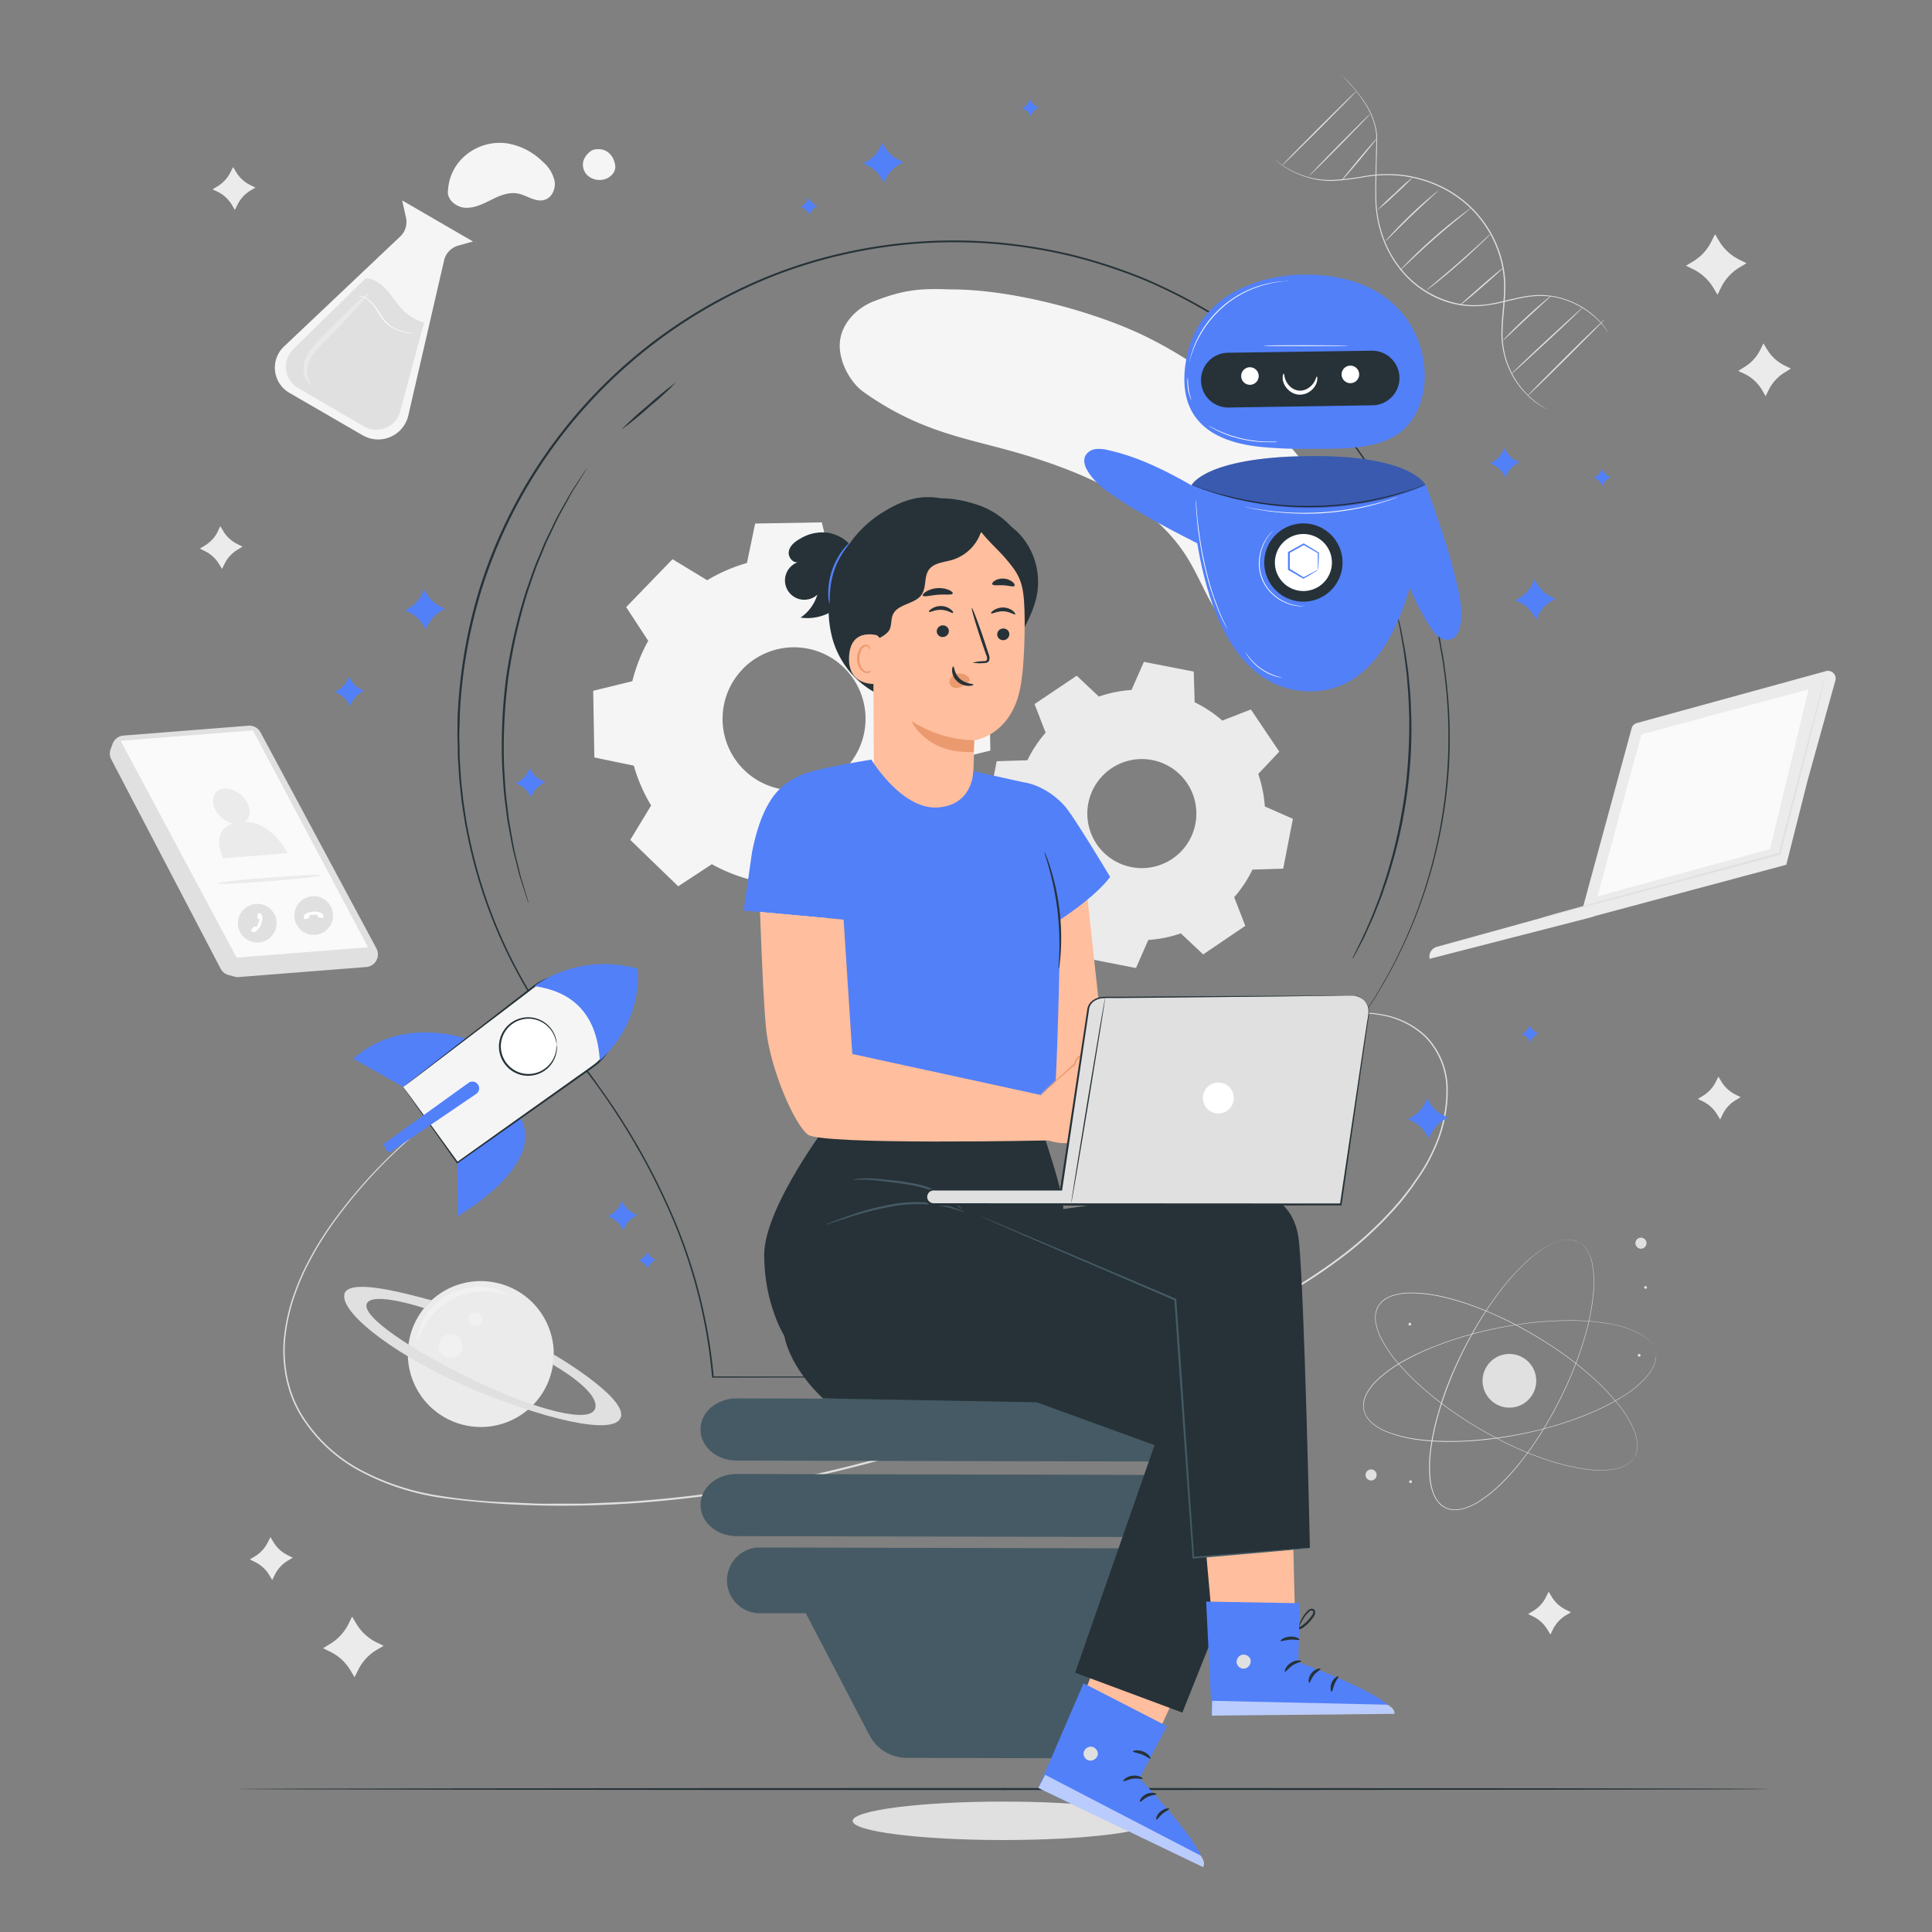 <svg xmlns="http://www.w3.org/2000/svg" viewBox="0 0 500 500"><rect x="0" y="0" width="500" height="500" fill="#808080" stroke="none"/><g id="freepik--background-complete--inject-133"><path d="M298.66,471.25c0,2.74-17.44,4.95-39,4.95s-39-2.21-39-4.95,17.44-5,39-5S298.66,468.51,298.66,471.25Z" style="fill:#e0e0e0"></path><path d="M183,150.18a42.36,42.36,0,0,1,10.31-4.48l2.12-10.21,17.25-.3,2.48,10.12a42,42,0,0,1,10.46,4.12l8.72-5.71,12.41,12-5.41,8.91a42,42,0,0,1,4.48,10.31L256,177l.3,17.25-10.12,2.48a42.1,42.1,0,0,1-4.12,10.46l5.71,8.72-12,12.4-8.91-5.4a42.43,42.43,0,0,1-10.32,4.48l-2.12,10.21-17.24.3-2.49-10.12a42.89,42.89,0,0,1-10.46-4.12l-8.71,5.71-12.41-12,5.4-8.91a42.36,42.36,0,0,1-4.48-10.31l-10.21-2.12-.3-17.25,10.13-2.48a42.46,42.46,0,0,1,4.11-10.46l-5.71-8.72,12-12.4,8.91,5.4Zm9.19,23a18.5,18.5,0,1,0,26.16-.46A18.5,18.5,0,0,0,192.2,173.15Z" style="fill:#f5f5f5"></path><path d="M284.43,180.26a32.24,32.24,0,0,1,8.4-1.7l3.21-7.27,12.9,2.52.24,7.94a32.18,32.18,0,0,1,7.15,4.74l7.4-2.88,7.35,10.91-5.45,5.78a32.32,32.32,0,0,1,1.7,8.4l7.27,3.21-2.51,12.9-7.95.24a32.25,32.25,0,0,1-4.73,7.15l2.87,7.41L311.38,247l-5.79-5.44a31.82,31.82,0,0,1-8.4,1.69l-3.2,7.28L281.08,248l-.24-8a31.85,31.85,0,0,1-7.14-4.73l-7.41,2.87L259,227.25l5.44-5.78a32.32,32.32,0,0,1-1.7-8.4l-7.27-3.21L257.94,197l7.94-.24a32.42,32.42,0,0,1,4.73-7.14l-2.87-7.41,10.91-7.34,5.78,5.44Zm3.2,18.59a14.11,14.11,0,1,0,19.58,3.82A14.11,14.11,0,0,0,287.63,198.85Z" style="fill:#ebebeb"></path><path d="M329.64,41.07s.09,0,.24.17.37.31.67.53a24.1,24.1,0,0,0,2.75,1.84,23.15,23.15,0,0,0,4.77,2.07,21.16,21.16,0,0,0,6.8.89,69.62,69.62,0,0,0,8.32-1,34.87,34.87,0,0,1,9.64-.31,32.24,32.24,0,0,1,10.24,3A29.37,29.37,0,0,1,388,65a27.78,27.78,0,0,1,1.56,10.53c-.12,3.41-.6,6.6-.68,9.61a23,23,0,0,0,1.07,8.24,22,22,0,0,0,3.14,6.11,21.73,21.73,0,0,0,3.52,3.83c.53.48,1,.84,1.49,1.18s.83.58,1.15.78l.74.44c.16.11.25.16.25.17a1.6,1.6,0,0,1-.27-.14l-.75-.41c-.33-.19-.72-.46-1.18-.76s-1-.68-1.52-1.16a22.39,22.39,0,0,1-6.8-10,23,23,0,0,1-1.12-8.32c.07-3,.54-6.24.65-9.62a27.74,27.74,0,0,0-1.56-10.41,29,29,0,0,0-14.76-16.54,32.09,32.09,0,0,0-10.12-3,34.83,34.83,0,0,0-9.57.28,68.86,68.86,0,0,1-8.35,1,21.17,21.17,0,0,1-6.87-1,23,23,0,0,1-7.5-4c-.3-.24-.51-.44-.65-.56Z" style="fill:#e0e0e0"></path><path d="M346.75,19a36,36,0,0,1,3.19,3.24,35.26,35.26,0,0,1,3.25,4.23,20.21,20.21,0,0,1,2.87,6.45,14.24,14.24,0,0,1,.31,2c0,.7,0,1.4,0,2.11,0,1.43-.06,2.91-.09,4.45-.06,3.07-.16,6.36-.11,9.81a31.56,31.56,0,0,0,2,10.54,27.94,27.94,0,0,0,6.16,9.7,25.55,25.55,0,0,0,9.7,6.13,22.54,22.54,0,0,0,10.61,1.12c3.41-.46,6.56-1.47,9.6-2a23.76,23.76,0,0,1,4.45-.43,21.54,21.54,0,0,1,4.1.45,22.31,22.31,0,0,1,6.57,2.59,20.53,20.53,0,0,1,4.2,3.29,18.84,18.84,0,0,1,2.16,2.59l.47.73.16.26a2.87,2.87,0,0,1-.18-.24c-.13-.17-.29-.41-.51-.71a21.36,21.36,0,0,0-6.4-5.76A22.07,22.07,0,0,0,402.81,77a21,21,0,0,0-4.05-.42,24.18,24.18,0,0,0-4.4.43c-3,.54-6.16,1.57-9.6,2A23.06,23.06,0,0,1,374,78a25.78,25.78,0,0,1-9.83-6.21,28.18,28.18,0,0,1-6.23-9.82,31.48,31.48,0,0,1-2-10.65c-.05-3.47.06-6.75.14-9.83,0-1.53.07-3,.1-4.44,0-.72,0-1.41,0-2.09a15.41,15.41,0,0,0-.29-2,20.27,20.27,0,0,0-2.8-6.4,35.47,35.47,0,0,0-3.19-4.24c-1-1.11-1.74-1.93-2.28-2.48l-.61-.63Z" style="fill:#e0e0e0"></path><path d="M356.28,35.88c.07.06-1.93,2.57-4.47,5.61s-4.66,5.45-4.73,5.39,1.93-2.57,4.47-5.61S356.21,35.82,356.28,35.88Z" style="fill:#e0e0e0"></path><path d="M354.56,29.51c.07.07-3.42,3.71-7.79,8.15s-8,8-8,7.9,3.42-3.71,7.79-8.14S354.49,29.44,354.56,29.51Z" style="fill:#e0e0e0"></path><path d="M351,23.6c.07.06-4.17,4.41-9.46,9.7s-9.63,9.53-9.7,9.46,4.17-4.41,9.46-9.7S350.93,23.53,351,23.6Z" style="fill:#e0e0e0"></path><path d="M389,69.36c.06.07-2.41,2.29-5.52,5s-5.67,4.78-5.74,4.71,2.41-2.29,5.52-5S388.9,69.28,389,69.36Z" style="fill:#e0e0e0"></path><path d="M385.67,60.6a4.33,4.33,0,0,1-.58.65c-.38.4-.95,1-1.66,1.65-1.43,1.38-3.43,3.25-5.7,5.25s-4.39,3.74-5.94,5c-.78.61-1.41,1.1-1.86,1.43a3.33,3.33,0,0,1-.71.49,4.22,4.22,0,0,1,.63-.59l1.79-1.52c1.51-1.28,3.59-3,5.86-5s4.3-3.83,5.76-5.16L385,61.15A4.23,4.23,0,0,1,385.67,60.6Z" style="fill:#e0e0e0"></path><path d="M380.61,53.88a5.32,5.32,0,0,1-.72.63l-2,1.66c-1.72,1.4-4.07,3.35-6.61,5.58s-4.77,4.32-6.38,5.84l-1.9,1.8a4.43,4.43,0,0,1-.73.64,4.61,4.61,0,0,1,.63-.73c.42-.45,1.05-1.1,1.83-1.88,1.57-1.57,3.79-3.69,6.33-5.93s4.92-4.16,6.68-5.51c.88-.67,1.6-1.21,2.11-1.57A5.11,5.11,0,0,1,380.61,53.88Z" style="fill:#e0e0e0"></path><path d="M372.24,49.32a3.3,3.3,0,0,1-.52.54l-1.49,1.37c-1.26,1.16-3,2.76-4.88,4.56s-3.56,3.46-4.77,4.67l-1.44,1.43a2.73,2.73,0,0,1-.56.49,3.9,3.9,0,0,1,.46-.59c.32-.36.78-.87,1.37-1.5,1.16-1.25,2.82-2.94,4.7-4.75s3.66-3.38,5-4.49c.65-.55,1.18-1,1.56-1.29A3.6,3.6,0,0,1,372.24,49.32Z" style="fill:#e0e0e0"></path><path d="M365.75,45.74a59.79,59.79,0,0,1-4.55,4.47,58.09,58.09,0,0,1-4.79,4.22A61.26,61.26,0,0,1,361,50,61.1,61.1,0,0,1,365.75,45.74Z" style="fill:#e0e0e0"></path><path d="M401.45,76.49A2.82,2.82,0,0,1,401,77l-1.34,1.24c-1.19,1.11-2.72,2.52-4.42,4.08s-3.2,3-4.38,4.12l-1.34,1.24a3,3,0,0,1-.52.42s.13-.2.43-.52.72-.77,1.26-1.32c1.08-1.1,2.6-2.59,4.32-4.19s3.32-3,4.49-4c.59-.5,1.07-.89,1.41-1.16A2.29,2.29,0,0,1,401.45,76.49Z" style="fill:#e0e0e0"></path><path d="M409.61,79.57c.06.06-4,4-9.13,8.74s-9.29,8.56-9.36,8.49,4-4,9.13-8.74S409.54,79.5,409.61,79.57Z" style="fill:#e0e0e0"></path><path d="M415.22,82.71c.07.06-4.33,4.52-9.82,10s-10,9.78-10.07,9.71,4.33-4.52,9.83-10S415.16,82.64,415.22,82.71Z" style="fill:#e0e0e0"></path><path d="M423,377.09l.19-.4.11-.22c0-.09.06-.19.1-.29a3.92,3.92,0,0,0,.2-.74c0-.14.06-.29.08-.45l0-.5a3.49,3.49,0,0,0,0-.56c0-.2,0-.4,0-.61a11.46,11.46,0,0,0-.7-2.82,26,26,0,0,0-4.08-6.86,58.59,58.59,0,0,0-7.35-7.62,91,91,0,0,0-10.25-7.76,105.21,105.21,0,0,0-12.87-7.21c-2.35-1.1-4.81-2.13-7.37-3.06a63.38,63.38,0,0,0-8-2.35,34.67,34.67,0,0,0-8.54-.93,14.4,14.4,0,0,0-4.31.75,8,8,0,0,0-1.95,1,5.87,5.87,0,0,0-1.49,1.61,6.22,6.22,0,0,0-.7,2.09,8.45,8.45,0,0,0,.06,2.19,14.47,14.47,0,0,0,1.44,4.13,34.14,34.14,0,0,0,4.94,7,65.21,65.21,0,0,0,5.93,5.84c2,1.79,4.14,3.44,6.25,5a104.67,104.67,0,0,0,12.54,7.77A91,91,0,0,0,399,377.3,59.11,59.11,0,0,0,409.25,380a26.41,26.41,0,0,0,8,.25,11.4,11.4,0,0,0,2.81-.76c.2-.07.37-.18.55-.26a3.18,3.18,0,0,0,.48-.28l.43-.28.35-.29a4,4,0,0,0,.55-.53c.07-.08.14-.15.2-.23l.14-.2.27-.37-.25.38-.14.21-.2.23a4.57,4.57,0,0,1-.54.54l-.36.29-.42.29a4.51,4.51,0,0,1-.49.28c-.18.08-.35.19-.55.27a11.16,11.16,0,0,1-2.82.77,25.78,25.78,0,0,1-8-.22A58.07,58.07,0,0,1,399,377.41a90.43,90.43,0,0,1-11.78-5.2,103.46,103.46,0,0,1-12.56-7.76c-2.11-1.53-4.21-3.18-6.27-5a64.17,64.17,0,0,1-5.94-5.85,34.51,34.51,0,0,1-5-7.06,14.81,14.81,0,0,1-1.45-4.18,8.46,8.46,0,0,1-.06-2.25,6,6,0,0,1,.72-2.14,6.1,6.1,0,0,1,1.53-1.67,8.65,8.65,0,0,1,2-1,14.84,14.84,0,0,1,4.36-.75,34.84,34.84,0,0,1,8.58.93,63.38,63.38,0,0,1,8,2.37c2.56.93,5,2,7.38,3.07a104.11,104.11,0,0,1,12.88,7.24,89.89,89.89,0,0,1,10.25,7.78,58.68,58.68,0,0,1,7.35,7.65,26.34,26.34,0,0,1,4.07,6.89,11.59,11.59,0,0,1,.68,2.84c0,.21,0,.42,0,.62a3.47,3.47,0,0,1,0,.56c0,.18,0,.35,0,.51s-.06.31-.09.45a3.88,3.88,0,0,1-.21.74c0,.1-.06.2-.1.28l-.12.23Z" style="fill:#e0e0e0"></path><path d="M428.42,349.92s-.05-.14-.13-.43c0-.07,0-.15-.07-.24l-.11-.28a4.3,4.3,0,0,0-.34-.68c-.08-.12-.15-.26-.24-.39l-.31-.4a2.86,2.86,0,0,0-.37-.42,4.36,4.36,0,0,0-.43-.43A11.41,11.41,0,0,0,424,345a26.07,26.07,0,0,0-7.6-2.4,59.2,59.2,0,0,0-10.57-.79,90.93,90.93,0,0,0-12.81,1,104.68,104.68,0,0,0-14.4,3.18c-2.49.75-5,1.61-7.54,2.62a64.82,64.82,0,0,0-7.52,3.55,34.8,34.8,0,0,0-7,5,14.8,14.8,0,0,0-2.72,3.42,8.49,8.49,0,0,0-.78,2.05,5.32,5.32,0,0,0,.83,4.22,8.48,8.48,0,0,0,1.51,1.6,14.48,14.48,0,0,0,3.82,2.13,34.82,34.82,0,0,0,8.37,1.95,65,65,0,0,0,8.31.41c2.72,0,5.38-.19,8-.46A104.82,104.82,0,0,0,398.42,370,91.38,91.38,0,0,0,410.66,366a58.19,58.19,0,0,0,9.46-4.77,26,26,0,0,0,6.11-5.12,10.92,10.92,0,0,0,1.59-2.43,5.37,5.37,0,0,0,.24-.57,4,4,0,0,0,.18-.52l.13-.5c0-.15.05-.31.07-.45a3.45,3.45,0,0,0,.05-.76,3,3,0,0,0,0-.3l0-.25c0-.29-.05-.45-.05-.45l.06.45,0,.25v.3a3.45,3.45,0,0,1,0,.76c0,.15,0,.3-.06.46s-.09.32-.13.5a4.15,4.15,0,0,1-.18.53,5.23,5.23,0,0,1-.23.57,11.69,11.69,0,0,1-1.58,2.45,25.94,25.94,0,0,1-6.12,5.16,58.15,58.15,0,0,1-9.46,4.8,91.9,91.9,0,0,1-12.25,4,105.32,105.32,0,0,1-14.55,2.57c-2.59.27-5.25.43-8,.46a61.79,61.79,0,0,1-8.33-.41,34.31,34.31,0,0,1-8.41-2,14.74,14.74,0,0,1-3.87-2.16,8.28,8.28,0,0,1-1.54-1.64,6,6,0,0,1-.89-2.08,6.13,6.13,0,0,1,0-2.26,8.6,8.6,0,0,1,.8-2.1,14.77,14.77,0,0,1,2.75-3.47,34.7,34.7,0,0,1,7-5A63.56,63.56,0,0,1,371,348.5c2.53-1,5.06-1.88,7.55-2.62A103.83,103.83,0,0,1,393,342.71a89.44,89.44,0,0,1,12.83-1,58.15,58.15,0,0,1,10.58.82,26.17,26.17,0,0,1,7.62,2.43,11.52,11.52,0,0,1,2.41,1.67c.16.13.29.3.43.43a4.56,4.56,0,0,1,.36.43c.11.14.22.28.31.41s.16.27.24.4a3.49,3.49,0,0,1,.33.68,2.75,2.75,0,0,1,.11.29l.07.24C428.38,349.78,428.42,349.92,428.42,349.92Z" style="fill:#e0e0e0"></path><path d="M408.44,321.41l-.42-.17-.23-.09-.29-.08a3.68,3.68,0,0,0-.75-.15l-.46-.05h-.51a3.56,3.56,0,0,0-.55,0,4.39,4.39,0,0,0-.61.07,12.23,12.23,0,0,0-2.77.89,26.25,26.25,0,0,0-6.55,4.55,57.89,57.89,0,0,0-7.1,7.86,90.75,90.75,0,0,0-7,10.76,104.46,104.46,0,0,0-6.31,13.33c-.93,2.42-1.8,4.95-2.55,7.56a66.09,66.09,0,0,0-1.8,8.12,34.65,34.65,0,0,0-.33,8.59,14.55,14.55,0,0,0,1,4.24,8.21,8.21,0,0,0,1.14,1.88,6,6,0,0,0,1.72,1.37,5.78,5.78,0,0,0,2.12.55,8.06,8.06,0,0,0,2.19-.21,14.46,14.46,0,0,0,4-1.71,34.52,34.52,0,0,0,6.67-5.42A64.91,64.91,0,0,0,394.5,377c1.64-2.17,3.14-4.38,4.52-6.58a105.2,105.2,0,0,0,6.88-13.05,91.5,91.5,0,0,0,4.39-12.08,58.67,58.67,0,0,0,2-10.4,26.21,26.21,0,0,0-.3-8,11.3,11.3,0,0,0-.95-2.75,5.27,5.27,0,0,0-.3-.53,3.19,3.19,0,0,0-.31-.47l-.31-.4c-.1-.13-.21-.23-.31-.34a3.51,3.51,0,0,0-.57-.5c-.09-.07-.16-.14-.24-.19l-.21-.13-.38-.23.39.22.21.12c.08.05.16.12.25.19a3.51,3.51,0,0,1,.57.5c.1.1.22.21.32.33l.32.41a3.35,3.35,0,0,1,.31.46,4.54,4.54,0,0,1,.3.53,11.09,11.09,0,0,1,1,2.76,26.3,26.3,0,0,1,.33,8,58.94,58.94,0,0,1-2,10.43,90.68,90.68,0,0,1-4.38,12.1,103.38,103.38,0,0,1-6.88,13.07c-1.37,2.21-2.87,4.42-4.52,6.59a62.85,62.85,0,0,1-5.43,6.34,34.56,34.56,0,0,1-6.7,5.45,14.69,14.69,0,0,1-4.07,1.73,8.4,8.4,0,0,1-2.24.22,5.42,5.42,0,0,1-4-2,8,8,0,0,1-1.17-1.92,14.64,14.64,0,0,1-1.05-4.3,34.39,34.39,0,0,1,.34-8.62,62.18,62.18,0,0,1,1.81-8.14c.75-2.62,1.61-5.15,2.55-7.58A104.63,104.63,0,0,1,381,345a92.21,92.21,0,0,1,7.06-10.77,59.19,59.19,0,0,1,7.13-7.86,26.28,26.28,0,0,1,6.6-4.53,11.46,11.46,0,0,1,2.78-.88c.21,0,.42,0,.61-.07a3.63,3.63,0,0,1,.56,0h.52l.45.05a5.39,5.39,0,0,1,.75.16l.29.09.24.09Z" style="fill:#e0e0e0"></path><path d="M355.65,380.54a1.43,1.43,0,1,1-2,.39A1.42,1.42,0,0,1,355.65,380.54Z" style="fill:#e0e0e0"></path><path d="M426.08,321.45a1.43,1.43,0,1,1-1.68-1.12A1.43,1.43,0,0,1,426.08,321.45Z" style="fill:#e0e0e0"></path><path d="M365.41,383.39a.36.36,0,1,1-.71.14.36.36,0,0,1,.71-.14Z" style="fill:#e0e0e0"></path><path d="M365.22,342.63a.36.36,0,0,1-.71.14.36.36,0,0,1,.29-.43A.36.36,0,0,1,365.22,342.63Z" style="fill:#e0e0e0"></path><path d="M424.57,350.69a.36.36,0,0,1-.29.42.35.35,0,0,1-.42-.28.36.36,0,0,1,.28-.43A.36.36,0,0,1,424.57,350.69Z" style="fill:#e0e0e0"></path><path d="M426.22,333.11a.35.35,0,0,1-.28.42.36.36,0,0,1-.43-.28.36.36,0,0,1,.29-.43A.36.36,0,0,1,426.22,333.11Z" style="fill:#e0e0e0"></path><circle cx="390.65" cy="357.38" r="6.95" transform="translate(-106.05 540.75) rotate(-62.72)" style="fill:#e0e0e0"></circle><path d="M345.64,134.81A61.7,61.7,0,0,0,332,113.54C321.69,103,309.94,93.69,296.65,87.15s-35-12.34-50.77-12.25c-8.16-.32-12.28.19-19.7,3.06-4.63,1.79-8.52,5.92-8.84,10.81-.3,4.53,2.5,10.1,6.24,12.74,16.08,11.34,28.26,11.93,43.86,16.92s31.64,12.38,40.05,26.26c4.57,7.52,7.17,17.16,15.09,21.15,7.68,3.88,17.8.12,22.51-7S348.68,142.76,345.64,134.81Z" style="fill:#f5f5f5"></path><path d="M131.84,277.09s-.39.23-1.17.65-1.93,1-3.41,1.9a124.71,124.71,0,0,0-12.58,8.19,128.84,128.84,0,0,0-17.75,15.73,130.47,130.47,0,0,0-9.5,11.38A84.27,84.27,0,0,0,78.8,329.1a64.93,64.93,0,0,0-3.21,8.32,48.59,48.59,0,0,0-1.78,9.12,34.85,34.85,0,0,0,.51,9.64A33.14,33.14,0,0,0,75.65,361a32.24,32.24,0,0,0,2.14,4.58,39.91,39.91,0,0,0,15,14.51A63.62,63.62,0,0,0,114,387.13c3.8.63,7.67,1.06,11.61,1.36,2,.17,4,.23,5.94.32l6,.26c2,.13,4,.08,6.08.08h6.14c2.06,0,4.13-.14,6.2-.21l6.26-.29a311.62,311.62,0,0,0,51.28-7.7c34.7-8.06,66.41-20.62,94.33-33.65,14-6.47,27.07-13.23,38.09-21.39a95.92,95.92,0,0,0,14.67-13.27l1.56-1.78c.51-.59,1-1.23,1.46-1.83l1.43-1.83,1.31-1.89a43.48,43.48,0,0,0,4.47-7.7,36.13,36.13,0,0,0,3.5-16,19.55,19.55,0,0,0-5.54-13.26,21.73,21.73,0,0,0-11.34-5.61,30.78,30.78,0,0,0-10.76,0,51.23,51.23,0,0,0-8.36,2.21c-2.37.82-4.33,1.63-5.92,2.3l-3.59,1.54-1.22.52,1.2-.57c.8-.36,2-.91,3.57-1.59s3.54-1.51,5.91-2.35a50.82,50.82,0,0,1,8.37-2.26,30.75,30.75,0,0,1,10.85-.05A21.94,21.94,0,0,1,369,268.09a19.83,19.83,0,0,1,5.67,13.46,36.33,36.33,0,0,1-3.5,16.2,43.38,43.38,0,0,1-4.48,7.77l-1.31,1.9L364,309.26c-.49.61-.95,1.25-1.47,1.85l-1.56,1.79a96.1,96.1,0,0,1-14.71,13.34c-11.05,8.21-24.16,15-38.14,21.48-27.93,13.07-59.67,25.65-94.42,33.73s-69.09,10.38-99.72,6.15a64,64,0,0,1-21.34-7.14,40.38,40.38,0,0,1-15.18-14.69,31.57,31.57,0,0,1-2.17-4.65,33.71,33.71,0,0,1-1.34-4.86,35.28,35.28,0,0,1-.5-9.75,49.13,49.13,0,0,1,1.81-9.2,65.2,65.2,0,0,1,3.25-8.37,83.83,83.83,0,0,1,8.7-14.2,128.08,128.08,0,0,1,27.39-27.08,120.56,120.56,0,0,1,12.65-8.11C130.21,277.87,131.84,277.09,131.84,277.09Z" style="fill:#e0e0e0"></path><path d="M422.24,188.57l-12.51,46-38,10.5a2.63,2.63,0,0,0-1.73,3.07h0l41.58-10.69L413,237l49.29-13.2L467.8,202l7.11-25.6a2,2,0,0,0-2.22-2.75l-49.13,13.49A1.94,1.94,0,0,0,422.24,188.57Z" style="fill:#ebebeb"></path><polygon points="424.8 190.06 413.42 231.98 458.08 219.72 468.07 178.4 424.8 190.06" style="fill:#fafafa"></polygon><path d="M472.69,173.65a.74.74,0,0,1,0,.24c-.05.19-.1.42-.16.71-.16.65-.38,1.56-.65,2.71-.6,2.39-1.45,5.8-2.5,10-2.17,8.54-5.18,20.38-8.59,33.75l0,.15-.15,0-7.15,1.93-38.49,10.27-11.68,3.05-3.18.81-.83.19-.29.05a1.36,1.36,0,0,1,.27-.1l.82-.24,3.16-.9,11.63-3.22,38.45-10.42,7.16-1.92-.19.19c3.47-13.36,6.54-25.19,8.76-33.71,1.11-4.22,2-7.61,2.65-10,.31-1.14.56-2,.74-2.69.08-.28.14-.51.2-.69S472.69,173.65,472.69,173.65Z" style="fill:#e0e0e0"></path><circle cx="124.42" cy="350.45" r="18.88" transform="translate(-160.18 111.07) rotate(-30.39)" style="fill:#ebebeb"></circle><g style="opacity:0.3"><path d="M118.06,351.07a3.08,3.08,0,1,1,1.26-4.16A3.08,3.08,0,0,1,118.06,351.07Z" style="fill:#fff"></path></g><g style="opacity:0.3"><path d="M123.83,343a1.79,1.79,0,1,1,.74-2.43A1.81,1.81,0,0,1,123.83,343Z" style="fill:#fff"></path></g><path d="M111.72,336.48c-.25.23-21.66-6.73-22.61-1.48s14.88,16.77,32.66,24.28,37.24,12.64,38.9,7.49-17.37-16.24-17.37-16.24l-.2,2.66s11.77,6.56,11,11.06-15.36.69-31.47-7.06-29.22-16.56-27.69-19.83,14.84,1.19,14.84,1.19Z" style="fill:#e0e0e0"></path><g style="opacity:0.3"><path d="M131.23,335c-.09.22-1.65-.39-4.26-.64A17.35,17.35,0,0,0,110,343c-1.33,2.26-1.75,3.88-2,3.82s-.11-1.77,1.06-4.3a16.25,16.25,0,0,1,2.71-4.05,16.85,16.85,0,0,1,4.75-3.66,17.08,17.08,0,0,1,5.75-1.7,16.22,16.22,0,0,1,4.87.19C129.85,333.88,131.3,334.86,131.23,335Z" style="fill:#fff"></path></g><path d="M104.08,51.87l1,4.48a5.18,5.18,0,0,1-1.5,4.85L73.5,89.67a7.53,7.53,0,0,0,1.39,12l19,11a8,8,0,0,0,11.77-5.1l9.27-40.18a5.17,5.17,0,0,1,3.64-3.82l3.83-1.08Z" style="fill:#f5f5f5"></path><path d="M109.74,83.51a13.45,13.45,0,0,1-5.62-3.43c-1.49-1.54-2.6-3.41-4-5s-3.3-3-5.44-3.09L75.91,90.34a6.39,6.39,0,0,0,1.26,10.1l17,9.9a6.4,6.4,0,0,0,9.4-3.87Z" style="fill:#e0e0e0"></path><g style="opacity:0.3"><path d="M80.6,99.6c0,.06-.48-.11-1-.74a5.36,5.36,0,0,1-1.07-3.3,6.87,6.87,0,0,1,.42-2.4,10.14,10.14,0,0,1,1.29-2.42,42.93,42.93,0,0,1,4.06-4.51c5.93-6.07,10.94-10.78,11.21-10.52s-4.33,5.38-10.26,11.45a54.73,54.73,0,0,0-4,4.3,10.22,10.22,0,0,0-1.26,2.11,6.56,6.56,0,0,0-.5,2,5.55,5.55,0,0,0,.56,3C80.36,99.21,80.67,99.52,80.6,99.6Z" style="fill:#fff"></path></g><path d="M107.31,86.34a3.32,3.32,0,0,1-.73-.06c-.47,0-1.14-.15-2-.32a11.34,11.34,0,0,1-2.82-1,7.9,7.9,0,0,1-1.47-1A10.14,10.14,0,0,1,99,82.61c-.78-1-1.39-2.1-2-3a9,9,0,0,0-2-2.09,4.81,4.81,0,0,0-1.77-.82c-.45-.1-.71-.1-.71-.13s.06,0,.19,0a4.38,4.38,0,0,1,.54,0,4.71,4.71,0,0,1,1.86.78,8.71,8.71,0,0,1,2.11,2.1c.67.89,1.29,2,2.06,3a9,9,0,0,0,1.24,1.36,7.23,7.23,0,0,0,1.41,1,12,12,0,0,0,2.74,1c.82.19,1.49.31,1.95.4A5.89,5.89,0,0,1,107.31,86.34Z" style="fill:#fafafa"></path><path d="M143.54,46.9a9.21,9.21,0,0,0-3.1-5.07,17,17,0,0,0-9.22-4.73A13.77,13.77,0,0,0,120.72,40a12.74,12.74,0,0,0-4.78,9.3c-.34,2.36,2.12,4.35,4.49,4.47s4.61-1,6.74-2.07,4.48-2.06,6.82-1.62,4.6,2.34,6.91,1.65C142.83,51.2,143.85,48.89,143.54,46.9Z" style="fill:#f5f5f5"></path><path d="M159.23,43c-.14-1.85-1.57-4.78-5-4.35-1.4,0-2.91,1.73-3.27,3.09a3.82,3.82,0,0,0,1.24,3.79,4.66,4.66,0,0,0,4,.93C157.83,46.11,159.36,44.67,159.23,43Z" style="fill:#f5f5f5"></path><path d="M29.15,192.48l-.52,1.39a3.29,3.29,0,0,0,.17,2.66l28.29,54.15a3.3,3.3,0,0,0,2,1.64l1.6.43a3.21,3.21,0,0,0,1.11.11l33-2.6a3.27,3.27,0,0,0,3-3.08h0a3.31,3.31,0,0,0-.38-1.72l-30-55.94a3.27,3.27,0,0,0-3.14-1.71L32,190.36A3.27,3.27,0,0,0,29.15,192.48Z" style="fill:#e0e0e0"></path><polygon points="31.22 191.71 61.24 247.83 95.25 245.15 65.46 189.02 31.22 191.71" style="fill:#fafafa"></polygon><path d="M64.7,234.29A5,5,0,1,1,62,240.91,5,5,0,0,1,64.7,234.29Z" style="fill:#e0e0e0"></path><path d="M66.73,236.57l-.13.91a.23.23,0,0,0,.15.26l.17.07s.31.09.21.37-.58,1.45-.58,1.45-.13.34-.38.22l-.25-.1a.23.23,0,0,0-.25.07l-.63.79a.23.23,0,0,0,0,.29l.24.22a.31.31,0,0,0,.15.1.85.85,0,0,0,.48,0,3.72,3.72,0,0,0,1.75-2.36c.54-1.57,0-2.16-.09-2.31a.68.68,0,0,0-.42-.21H67A.25.25,0,0,0,66.73,236.57Z" style="fill:#fff"></path><path d="M77.9,240.71a5,5,0,1,1,7.12-.56A5,5,0,0,1,77.9,240.71Z" style="fill:#e0e0e0"></path><path d="M79,237.88l.88-.29a.24.24,0,0,0,.17-.25v-.18a.3.3,0,0,1,.23-.36c.21,0,1.56-.12,1.56-.12s.36,0,.37.25l0,.26a.21.21,0,0,0,.17.19l1,.22a.22.22,0,0,0,.25-.14l.1-.31a.37.37,0,0,0,0-.18,1,1,0,0,0-.2-.43,3.71,3.71,0,0,0-2.9-.53c-1.64.21-2,.94-2,1.11a.76.76,0,0,0,0,.47l.09.16A.25.25,0,0,0,79,237.88Z" style="fill:#fff"></path><path d="M63.38,212.67c1.27-.89,1.65-2.68.78-4.6-1.13-2.51-4-4.27-6.34-3.94s-3.35,2.65-2.21,5.15a7,7,0,0,0,4.67,3.84c-6.11,2-2.53,9-2.53,9l16.74-1.31S70.33,212.69,63.38,212.67Z" style="fill:#ebebeb"></path><path d="M83.13,226.52c0,.27-6,.95-13.45,1.54s-13.51.85-13.53.59,6-1,13.45-1.54S83.11,226.26,83.13,226.52Z" style="fill:#ebebeb"></path><path d="M91.12,418.38l1.09,1.82A12.45,12.45,0,0,0,97.37,425l1.91.94L97.46,427a12.38,12.38,0,0,0-4.75,5.16l-.95,1.9-1.09-1.82a12.51,12.51,0,0,0-5.16-4.75l-1.91-.94,1.83-1.1a12.55,12.55,0,0,0,4.75-5.15Z" style="fill:#ebebeb"></path><path d="M443.85,60.61l1.09,1.82a12.51,12.51,0,0,0,5.16,4.75l1.9.94-1.82,1.09a12.51,12.51,0,0,0-4.75,5.16l-.94,1.91-1.09-1.82a12.38,12.38,0,0,0-5.16-4.75l-1.91-.94,1.82-1.1a12.38,12.38,0,0,0,4.75-5.16Z" style="fill:#ebebeb"></path><path d="M456.38,88.86l.95,1.58a10.88,10.88,0,0,0,4.48,4.13l1.66.82-1.58,1a10.84,10.84,0,0,0-4.13,4.49l-.82,1.65L456,100.9a10.84,10.84,0,0,0-4.49-4.13L449.85,96l1.58-1a10.88,10.88,0,0,0,4.13-4.48Z" style="fill:#ebebeb"></path><path d="M70,397.81l.77,1.29a8.83,8.83,0,0,0,3.65,3.36l1.35.67-1.29.77a8.83,8.83,0,0,0-3.36,3.65l-.67,1.35-.77-1.29A8.89,8.89,0,0,0,66,404.25l-1.35-.67,1.29-.77a8.83,8.83,0,0,0,3.36-3.65Z" style="fill:#ebebeb"></path><path d="M400.79,411.93l.78,1.29a8.7,8.7,0,0,0,3.65,3.36l1.34.67-1.29.78a8.87,8.87,0,0,0-3.36,3.64l-.66,1.35-.78-1.29a8.83,8.83,0,0,0-3.65-3.36l-1.35-.66,1.29-.78a8.7,8.7,0,0,0,3.36-3.65Z" style="fill:#ebebeb"></path><path d="M60.33,43.23l.77,1.29a8.83,8.83,0,0,0,3.65,3.36l1.35.67-1.29.77A8.83,8.83,0,0,0,61.45,53l-.67,1.35L60,53a8.89,8.89,0,0,0-3.65-3.36L55,49l1.29-.78a8.89,8.89,0,0,0,3.36-3.65Z" style="fill:#ebebeb"></path><path d="M444.71,278.62l.78,1.29a8.77,8.77,0,0,0,3.65,3.36l1.35.67-1.29.77a8.76,8.76,0,0,0-3.36,3.65l-.67,1.35-.78-1.29a8.87,8.87,0,0,0-3.64-3.36l-1.35-.66,1.29-.78a8.89,8.89,0,0,0,3.36-3.65Z" style="fill:#ebebeb"></path><path d="M57,136.16l.78,1.28a8.7,8.7,0,0,0,3.65,3.36l1.34.67-1.28.78a8.7,8.7,0,0,0-3.36,3.65l-.67,1.34L56.71,146a8.83,8.83,0,0,0-3.65-3.36l-1.34-.66,1.28-.78a8.79,8.79,0,0,0,3.37-3.65Z" style="fill:#ebebeb"></path></g><g id="freepik--Floor--inject-133"><path d="M457.88,463c0,.14-88.74.26-198.17.26S61.52,463.11,61.52,463s88.71-.26,198.19-.26S457.88,462.82,457.88,463Z" style="fill:#263238"></path></g><g id="freepik--Sparkles--inject-133"><path d="M109.78,152.59l.72,1.2a8.16,8.16,0,0,0,3.39,3.12l1.26.62-1.2.73a8.19,8.19,0,0,0-3.13,3.39l-.62,1.25-.72-1.19a8.21,8.21,0,0,0-3.4-3.13l-1.25-.62,1.2-.72a8.19,8.19,0,0,0,3.12-3.4Z" style="fill:#5280F9"></path><path d="M369.35,284.28l.72,1.2a8.25,8.25,0,0,0,3.39,3.13l1.26.62-1.2.72a8.21,8.21,0,0,0-3.13,3.4l-.62,1.25-.72-1.2a8.32,8.32,0,0,0-3.39-3.13l-1.26-.62,1.2-.72a8.19,8.19,0,0,0,3.13-3.39Z" style="fill:#5280F9"></path><path d="M228.36,37l.72,1.2a8.19,8.19,0,0,0,3.39,3.13l1.26.62-1.2.72A8.25,8.25,0,0,0,229.4,46l-.62,1.26-.72-1.2a8.21,8.21,0,0,0-3.4-3.13l-1.25-.62,1.2-.72a8.22,8.22,0,0,0,3.12-3.39Z" style="fill:#5280F9"></path><path d="M397.14,150l.72,1.2a8.21,8.21,0,0,0,3.4,3.13l1.25.62-1.2.72a8.22,8.22,0,0,0-3.12,3.39l-.62,1.26-.72-1.2a8.21,8.21,0,0,0-3.4-3.13l-1.25-.62,1.19-.72a8.25,8.25,0,0,0,3.13-3.39Z" style="fill:#5280F9"></path><path d="M137.12,198.8l.52.87a6,6,0,0,0,2.48,2.28l.92.45-.88.53a6,6,0,0,0-2.28,2.48l-.45.91-.53-.87a6,6,0,0,0-2.48-2.28l-.91-.45.87-.53a5.93,5.93,0,0,0,2.28-2.48Z" style="fill:#5280F9"></path><path d="M161,310.86l.53.88A6,6,0,0,0,164,314l.92.45-.88.53a6,6,0,0,0-2.28,2.48l-.45.91-.53-.87a6,6,0,0,0-2.47-2.28l-.92-.46.88-.52a6,6,0,0,0,2.28-2.48Z" style="fill:#5280F9"></path><path d="M389.3,116l.52.87a5.93,5.93,0,0,0,2.48,2.28l.92.46-.88.52a6,6,0,0,0-2.28,2.48l-.45.92-.53-.88a6,6,0,0,0-2.48-2.28l-.91-.45.87-.53a5.93,5.93,0,0,0,2.28-2.48Z" style="fill:#5280F9"></path><path d="M90.3,175.16l.52.87a6,6,0,0,0,2.48,2.29l.92.45-.88.52a6.12,6.12,0,0,0-2.28,2.48l-.45.92-.53-.88a6,6,0,0,0-2.48-2.28l-.91-.45.87-.53a5.93,5.93,0,0,0,2.28-2.48Z" style="fill:#5280F9"></path><path d="M414.58,121.42l.3.5a3.43,3.43,0,0,0,1.42,1.3l.53.26-.5.3A3.39,3.39,0,0,0,415,125.2l-.26.53-.3-.5a3.39,3.39,0,0,0-1.42-1.31l-.52-.26.5-.3a3.43,3.43,0,0,0,1.3-1.42Z" style="fill:#5280F9"></path><path d="M395.89,265.38l.3.51a3.43,3.43,0,0,0,1.42,1.3l.52.26-.5.3a3.45,3.45,0,0,0-1.31,1.42l-.26.53-.3-.51a3.43,3.43,0,0,0-1.42-1.3l-.52-.26.5-.3a3.45,3.45,0,0,0,1.31-1.42Z" style="fill:#5280F9"></path><path d="M266.57,25.73l.3.5a3.43,3.43,0,0,0,1.42,1.3l.53.26-.5.31A3.36,3.36,0,0,0,267,29.51l-.26.53-.3-.5A3.45,3.45,0,0,0,265,28.23L264.5,28l.51-.3a3.43,3.43,0,0,0,1.3-1.42Z" style="fill:#5280F9"></path><path d="M209.3,51.26l.3.5A3.45,3.45,0,0,0,211,53.07l.52.26-.5.3a3.43,3.43,0,0,0-1.3,1.42l-.26.52-.31-.5a3.42,3.42,0,0,0-1.41-1.31l-.53-.26.5-.3A3.39,3.39,0,0,0,209,51.78Z" style="fill:#5280F9"></path><path d="M167.44,324l.3.5a3.45,3.45,0,0,0,1.42,1.31l.52.26-.5.3a3.43,3.43,0,0,0-1.3,1.42l-.26.52-.3-.5a3.51,3.51,0,0,0-1.42-1.31l-.53-.26.5-.3a3.39,3.39,0,0,0,1.31-1.42Z" style="fill:#5280F9"></path></g><g id="freepik--light-bulb--inject-133"><path d="M314.58,397.83l-124-.29c-5.14,0-9.3-3.63-9.29-8.08h0c0-4.44,4.19-8,9.33-8l124,.29c5.14,0,9.29,3.62,9.28,8.07h0C323.89,394.24,319.72,397.84,314.58,397.83Z" style="fill:#455a64"></path><path d="M314.58,378.27l-124-.28c-5.14,0-9.3-3.63-9.29-8.08h0c0-4.45,4.19-8,9.33-8l124,.28c5.14,0,9.29,3.63,9.28,8.08h0C323.89,374.69,319.72,378.28,314.58,378.27Z" style="fill:#455a64"></path><path d="M309.6,400.75l-113.52-.26a8.52,8.52,0,0,0,0,17l12.46,0L225,449.06a11,11,0,0,0,9.67,5.88l40.57.09A10.94,10.94,0,0,0,285,449.1l16.14-31.33,8.47,0a8.52,8.52,0,0,0,0-17Z" style="fill:#455a64"></path><path d="M348.59,268.67h0s-.31.48-.92,1.37l-2.7,4L343,277c-.72,1.09-1.43,2.34-2.25,3.66l-2.6,4.3c-.95,1.52-1.77,3.25-2.75,5-.48.9-1,1.82-1.48,2.76-.25.48-.5,1-.76,1.44s-.47,1-.71,1.51c-1,2.05-2,4.19-3,6.44l-2.94,7.19c-.93,2.53-1.85,5.19-2.8,7.94A158,158,0,0,0,319,335.33a105,105,0,0,0-2,20.95v.17h-.16l-132.35.07h-.21l0-.21a135.89,135.89,0,0,0-11.94-44.75,175.18,175.18,0,0,0-11.77-21.67c-2.24-3.53-4.62-7-7.15-10.41s-5.29-6.66-8-10l-.33-.4h.53l-.19.4a128.3,128.3,0,0,1-24.69-54.41c-.54-2.54-.87-5.12-1.27-7.7-.16-1.3-.28-2.6-.42-3.9l-.2-2-.13-2c-.07-1.31-.19-2.62-.23-3.94s0-2.64-.08-4,0-2.64,0-4,0-2.66.12-4a131.92,131.92,0,0,1,5.7-31.61A129,129,0,0,1,178.32,82a131.08,131.08,0,0,1,19.23-10,125.39,125.39,0,0,1,20.25-6.47,129.29,129.29,0,0,1,40.94-2.75,133.8,133.8,0,0,1,19.56,3.33,137.79,137.79,0,0,1,18.33,6.12,142.51,142.51,0,0,1,16.71,8.54,139.38,139.38,0,0,1,14.83,10.51,129.6,129.6,0,0,1,23.45,25.19,126.47,126.47,0,0,1,15,28c1,2.34,1.69,4.74,2.51,7.08s1.36,4.72,2,7c.53,2.36,1.11,4.67,1.57,7,.2,1.16.41,2.3.61,3.44s.42,2.27.54,3.41A129.72,129.72,0,0,1,375,198.09,128,128,0,0,1,366,238.24a134.18,134.18,0,0,1-6.42,13.61c-2.12,3.82-4.06,7-5.72,9.44l-2.21,3.25-1.7,2.27-1.39,1.86,1.34-1.86,1.68-2.31,2.2-3.27c1.64-2.48,3.56-5.63,5.66-9.45a136,136,0,0,0,6.37-13.62,128.92,128.92,0,0,0,7.73-65.75c-.12-1.14-.34-2.26-.54-3.4s-.41-2.28-.62-3.43c-.45-2.3-1-4.6-1.57-7s-1.28-4.67-2-7-1.52-4.73-2.51-7.06a125.51,125.51,0,0,0-15-27.88A129.36,129.36,0,0,0,327.9,91.59a142,142,0,0,0-14.79-10.46,140,140,0,0,0-16.66-8.49,137.2,137.2,0,0,0-18.26-6.09,131.66,131.66,0,0,0-19.5-3.31A128.59,128.59,0,0,0,217.91,66a124.42,124.42,0,0,0-20.17,6.45,130.51,130.51,0,0,0-19.15,10,128.51,128.51,0,0,0-53.86,69.85,131.42,131.42,0,0,0-5.68,31.49c-.07,1.32-.08,2.64-.12,4s-.11,2.63-.05,3.95.05,2.63.08,3.94.15,2.62.23,3.92l.12,2,.2,2c.14,1.29.27,2.59.43,3.88.39,2.57.72,5.14,1.25,7.67a127.83,127.83,0,0,0,24.58,54.2l.32.41h-.52l.2-.41c2.73,3.31,5.54,6.55,8,10s4.92,6.91,7.16,10.45a172.72,172.72,0,0,1,11.79,21.73,136.32,136.32,0,0,1,12,44.91l-.22-.21,132.35.07-.16.17a105.31,105.31,0,0,1,2.06-21,160.45,160.45,0,0,1,4.68-18.14c1-2.75,1.89-5.41,2.83-7.94s2-4.9,3-7.2,2.07-4.39,3-6.43l.71-1.51.77-1.44c.51-.94,1-1.86,1.49-2.76,1-1.77,1.82-3.5,2.77-5l2.62-4.29c.82-1.32,1.54-2.57,2.27-3.65s1.41-2.06,2-2.93l2.74-4,1-1.35h0Z" style="fill:#263238"></path><path d="M136.73,233.6a1,1,0,0,1-.11-.28c-.08-.22-.17-.5-.29-.85-.26-.78-.61-1.87-1.06-3.26l-.76-2.36c-.25-.87-.47-1.83-.73-2.85-.5-2.06-1.17-4.38-1.6-7-.24-1.31-.49-2.68-.76-4.11s-.39-2.94-.6-4.5c-.47-3.1-.62-6.44-.85-10a138.63,138.63,0,0,1,1-22.88,139.57,139.57,0,0,1,5.09-22.33c1.16-3.33,2.2-6.51,3.48-9.38.62-1.44,1.15-2.86,1.78-4.17l1.83-3.76c1.11-2.42,2.38-4.48,3.4-6.33.53-.91,1-1.78,1.47-2.55l1.36-2.08,1.89-2.86.5-.73c.12-.17.18-.25.19-.24s0,.09-.14.27l-.46.76-1.81,2.91-1.32,2.09c-.46.78-.91,1.66-1.42,2.58-1,1.86-2.25,3.92-3.33,6.35l-1.8,3.76c-.61,1.31-1.13,2.73-1.74,4.17-1.26,2.86-2.28,6-3.42,9.36a142.21,142.21,0,0,0-5,22.25,142.18,142.18,0,0,0-1.07,22.79c.22,3.5.35,6.84.8,9.93.2,1.55.32,3.06.57,4.49s.49,2.79.73,4.1c.39,2.63,1,5,1.51,7,.25,1,.46,2,.69,2.86s.5,1.65.71,2.37c.41,1.4.74,2.5,1,3.28l.24.86A1.11,1.11,0,0,1,136.73,233.6Z" style="fill:#263238"></path><path d="M174.93,99a84.9,84.9,0,0,1-6.88,6.28,80.72,80.72,0,0,1-7.23,5.89,84.11,84.11,0,0,1,6.89-6.28A82,82,0,0,1,174.93,99Z" style="fill:#263238"></path><path d="M350,248.11s0-.08.09-.23l.3-.65,1.19-2.46.87-1.77c.31-.65.61-1.38,1-2.15.66-1.55,1.49-3.28,2.22-5.27l1.2-3.11c.41-1.08.76-2.23,1.16-3.41.84-2.35,1.53-4.92,2.3-7.62a140.11,140.11,0,0,0,3.46-17.88,142.32,142.32,0,0,0,.91-18.2c-.11-2.8-.16-5.47-.42-8-.11-1.24-.18-2.44-.32-3.59s-.29-2.25-.42-3.3c-.23-2.11-.62-4-.89-5.65-.15-.83-.27-1.61-.41-2.32s-.3-1.34-.43-1.92l-.57-2.68c-.05-.28-.1-.51-.13-.7a.72.72,0,0,1,0-.24,1.33,1.33,0,0,1,.08.23c.05.19.11.41.18.69.17.65.39,1.53.67,2.65l.47,1.92c.16.71.29,1.48.45,2.31.3,1.66.72,3.55,1,5.66l.46,3.3c.15,1.16.23,2.36.35,3.61.28,2.48.35,5.16.47,8a125.8,125.8,0,0,1-4.38,36.22c-.79,2.7-1.5,5.28-2.36,7.63-.42,1.18-.77,2.33-1.2,3.41l-1.23,3.1c-.75,2-1.6,3.72-2.29,5.26-.36.77-.67,1.49-1,2.14l-.92,1.75-1.28,2.42-.34.62A.87.87,0,0,1,350,248.11Z" style="fill:#263238"></path></g><g id="freepik--Robot--inject-133"><path d="M308.5,125.69c-6.84-3.92-14-7.49-21.69-9.19a9.1,9.1,0,0,0-3.28-.28,3.5,3.5,0,0,0-2.65,1.76c-.66,1.37,0,3,.81,4.27,1.85,2.8,4.62,4.83,7.41,6.68,7.65,5.07,15.86,9.2,24,13.32-1-5.84-3.08-10.85-4.65-16.56" style="fill:#5280F9"></path><path d="M360.94,140.76c2.24,7.56,4.93,15.08,9.31,21.63a9,9,0,0,0,2.19,2.47,3.44,3.44,0,0,0,3.13.56c1.42-.53,2.1-2.15,2.36-3.64.6-3.3,0-6.69-.73-9.95-2-9-5.1-17.61-8.17-26.25-3.29,4.93-5.28,10-8.09,15.18" style="fill:#5280F9"></path><path d="M308.4,125.53s.53,52.35,29.91,53.38,30.61-53,30.61-53.38c0,0-3.47-7.8-30.26-7.5S308.4,125.53,308.4,125.53Z" style="fill:#5280F9"></path><path d="M347.42,146.32a10.13,10.13,0,1,1-9.36-10.84A10.13,10.13,0,0,1,347.42,146.32Z" style="fill:#263238"></path><path d="M344.68,146.12a7.38,7.38,0,1,1-6.82-7.9A7.39,7.39,0,0,1,344.68,146.12Z" style="fill:#fff"></path><path d="M341.12,147.47a7.57,7.57,0,0,1-.07-1.22c0-.77,0-1.85,0-3.18l.08.14L337.3,141h.21l-3.83,2.15c-.1.18.14-.23.12-.19h0v1.13c0,.37,0,.75,0,1.12,0,.73,0,1.44,0,2.13l-.1-.19,3.75,2.29h-.17c1.17-.63,2.14-1.13,2.82-1.48a7.29,7.29,0,0,1,1.1-.51,6.92,6.92,0,0,1-1,.63c-.64.39-1.6,1-2.8,1.65l-.08.05-.08-.05-3.8-2.21-.11-.06v-.13c0-.69,0-1.4,0-2.13,0-.37,0-.74,0-1.12V143h0s.22-.37.11-.2l3.85-2.13.11-.06.1.06,3.75,2.3.09,0v.09c0,1.38-.08,2.49-.12,3.25A6.27,6.27,0,0,1,341.12,147.47Z" style="fill:#5280F9"></path><path d="M308.27,125.49s.06,0,.16,0l.44.15,1.71.6,1.22.44,1.49.46c1.06.32,2.26.73,3.63,1l2.13.54c.74.19,1.52.33,2.33.5,1.6.37,3.35.62,5.17.92a84.29,84.29,0,0,0,24,0c1.83-.29,3.57-.54,5.17-.91.81-.18,1.59-.32,2.33-.5l2.13-.55c1.37-.32,2.57-.73,3.64-1,.53-.16,1-.3,1.48-.45l1.23-.44,1.7-.6.44-.15.16-.05s-.05,0-.15.07l-.44.17-1.69.63-1.22.46c-.45.16-1,.3-1.48.48-1.06.32-2.26.74-3.63,1.07l-2.13.56c-.74.19-1.52.34-2.33.52-1.61.37-3.35.63-5.18.93a82.74,82.74,0,0,1-24.07,0c-1.84-.3-3.58-.56-5.19-.94-.8-.17-1.59-.32-2.33-.51l-2.13-.56c-1.37-.33-2.56-.75-3.63-1.08l-1.48-.47-1.22-.46-1.69-.64-.44-.17Z" style="fill:#263238"></path><g style="opacity:0.3"><path d="M308.4,125.53s3.47-7.19,30.26-7.5,30.26,7.5,30.26,7.5S341.9,138.86,308.4,125.53Z"></path></g><path d="M317.61,162.79a.34.34,0,0,1-.05-.08l-.13-.23-.49-.92-.34-.66-.38-.81c-.27-.58-.57-1.24-.87-2l-.48-1.17-.47-1.28c-.35-.88-.64-1.85-1-2.86-.63-2-1.24-4.29-1.78-6.69s-.93-4.7-1.25-6.81-.53-4-.65-5.61c-.08-.8-.13-1.52-.17-2.16s-.07-1.19-.09-1.64l0-1v-.37s0,0,0,.1l0,.26c0,.26,0,.6.08,1s.06,1,.12,1.63.11,1.36.19,2.16c.15,1.6.4,3.49.7,5.6s.74,4.39,1.26,6.79,1.15,4.64,1.76,6.67c.34,1,.62,2,1,2.86l.46,1.29.47,1.17c.28.75.58,1.41.84,2l.36.82.33.67.45.93.11.24Z" style="fill:#fff"></path><path d="M331.77,175.38a2.57,2.57,0,0,1-.47-.06,8.27,8.27,0,0,1-1.25-.3,12.87,12.87,0,0,1-1.78-.68,14.83,14.83,0,0,1-2-1.18,14.6,14.6,0,0,1-1.79-1.5,12.4,12.4,0,0,1-1.25-1.45,8.5,8.5,0,0,1-.7-1.07,2.28,2.28,0,0,1-.22-.42s.37.56,1,1.4a14.82,14.82,0,0,0,1.26,1.4,16,16,0,0,0,1.78,1.47,15,15,0,0,0,2,1.17,14.78,14.78,0,0,0,1.74.72C331.11,175.22,331.77,175.34,331.77,175.38Z" style="fill:#fff"></path><path d="M337.89,156.91l-.28,0c-.18,0-.46,0-.81,0a10.41,10.41,0,0,1-2.92-.47,11.6,11.6,0,0,1-3.89-2.05,10.8,10.8,0,0,1-4.15-9.54,12.54,12.54,0,0,1,.42-2.33,13.13,13.13,0,0,1,.74-1.91,10.63,10.63,0,0,1,1.66-2.47,7.75,7.75,0,0,1,.56-.57c.14-.13.21-.19.22-.18s-.27.28-.72.81a10.68,10.68,0,0,0-1.58,2.47,12,12,0,0,0-.71,1.9,12.29,12.29,0,0,0-.39,2.29,10.68,10.68,0,0,0,4.07,9.38,13,13,0,0,0,1.94,1.28,14.12,14.12,0,0,0,1.87.78,11.52,11.52,0,0,0,2.89.53C337.5,156.91,337.89,156.89,337.89,156.91Z" style="fill:#fff"></path><path d="M336.62,71.1S311,70.79,307,93s17.61,22.59,23.84,23c2.83.19,8.87.21,14.2.11,11.81-.2,20.15-2.49,23-13.44a20.66,20.66,0,0,0,.64-3.93C369.37,86.74,361.24,70.51,336.62,71.1Z" style="fill:#5280F9"></path><path d="M355.2,104.89l-37.21.58a7.06,7.06,0,0,1-7.17-7h0a7.07,7.07,0,0,1,6.95-7.18L355,90.76a7.08,7.08,0,0,1,7.18,7h0A7.07,7.07,0,0,1,355.2,104.89Z" style="fill:#263238"></path><path d="M325.71,97.75a2.27,2.27,0,1,1-1.78-2.66A2.27,2.27,0,0,1,325.71,97.75Z" style="fill:#fff"></path><path d="M351.71,97.33a2.27,2.27,0,1,1-1.79-2.66A2.27,2.27,0,0,1,351.71,97.33Z" style="fill:#fff"></path><path d="M332.23,96.7c.17,0,.08.81.58,1.87a4.84,4.84,0,0,0,1.2,1.58,3.92,3.92,0,0,0,2.13.94,3.87,3.87,0,0,0,2.27-.54,4.82,4.82,0,0,0,1.47-1.34c.68-.95.74-1.74.91-1.73s.13.2.13.58a3.64,3.64,0,0,1-.41,1.53,4.75,4.75,0,0,1-1.59,1.77,4.54,4.54,0,0,1-2.87.77,4.46,4.46,0,0,1-2.68-1.28,4.67,4.67,0,0,1-1.25-2,3.52,3.52,0,0,1-.13-1.58C332.06,96.87,332.16,96.69,332.23,96.7Z" style="fill:#fff"></path><path d="M333.38,72.76h-.09l-.27,0c-.24,0-.59,0-1,.08a29,29,0,0,0-3.78.63,28,28,0,0,0-5.36,1.86A27.55,27.55,0,0,0,317,79.05a27.91,27.91,0,0,0-7.57,10,27.79,27.79,0,0,0-1.33,3.59c-.14.44-.21.78-.28,1l-.08.26,0,.09s0,0,0-.09l.06-.27c.05-.23.11-.58.24-1A25.52,25.52,0,0,1,309.26,89a26.85,26.85,0,0,1,2.81-5,27,27,0,0,1,16.09-10.64A26.09,26.09,0,0,1,332,72.8c.45,0,.81,0,1,0h.36Z" style="fill:#fff"></path><path d="M308.32,103.49a2.82,2.82,0,0,1-.37-.8,11.62,11.62,0,0,1-.52-2,12,12,0,0,1-.13-2.11,3.29,3.29,0,0,1,.1-.87c.07,0,0,1.34.24,3S308.38,103.47,308.32,103.49Z" style="fill:#fff"></path><path d="M349.05,89.46c0,.06-4.9.11-10.94.11s-10.95,0-10.95-.11,4.9-.1,10.95-.1S349.05,89.41,349.05,89.46Z" style="fill:#fff"></path><path d="M330.37,114.42s-.06,0-.18,0l-.53,0c-.24,0-.52,0-.85,0s-.71,0-1.13,0a27.54,27.54,0,0,1-2.92-.18,32.36,32.36,0,0,1-3.53-.61,29.74,29.74,0,0,1-3.43-1,27.26,27.26,0,0,1-2.69-1.14c-.38-.18-.71-.36-1-.52s-.54-.29-.74-.41l-.46-.28-.15-.11s.06,0,.17.07l.48.24c.2.11.45.25.75.39s.63.32,1,.48c.75.35,1.66.73,2.69,1.1a35,35,0,0,0,3.42,1,34.31,34.31,0,0,0,3.51.62c1.08.13,2.07.2,2.9.22.41,0,.79,0,1.12,0h1.56Z" style="fill:#fff"></path><path d="M361.69,128.73l-.09,0-.29.11-1.11.4c-.48.17-1.07.37-1.77.58s-1.49.47-2.37.69l-1.39.37-1.52.35c-1,.25-2.18.45-3.37.68a78.08,78.08,0,0,1-7.83.92,77,77,0,0,1-7.87,0c-1.21-.08-2.36-.14-3.43-.26l-1.55-.16-1.43-.2c-.91-.11-1.72-.27-2.44-.39s-1.33-.25-1.83-.36l-1.15-.26-.3-.07-.1,0s0,0,.11,0l.3.05,1.16.22c.5.1,1.11.22,1.83.32s1.53.27,2.44.37l1.43.18c.49.06,1,.1,1.54.15,1.07.11,2.22.17,3.42.24,2.42.1,5.08.1,7.86-.06s5.42-.51,7.8-.9c1.19-.22,2.32-.41,3.37-.66.52-.12,1-.22,1.52-.34l1.39-.35c.89-.21,1.68-.46,2.37-.66s1.3-.39,1.79-.55l1.12-.36.29-.09Z" style="fill:#fff"></path></g><g id="freepik--Rocket--inject-133"><path d="M118.37,300.86l.07,13.87s23-13,16.26-25.45Z" style="fill:#5280F9"></path><path d="M120.61,268.82S104,262.75,91.44,274l12.92,7.29Z" style="fill:#5280F9"></path><path d="M104.36,281.33c.52.68,14,19.53,14,19.53l35.22-25A12.86,12.86,0,0,0,156,257.1h0a12.87,12.87,0,0,0-17.67-1.89Z" style="fill:#f5f5f5"></path><path d="M104.36,281.33a2.07,2.07,0,0,1,.28-.24l.88-.71,3.44-2.69,12.76-9.94,8.85-6.86,4.94-3.82,2.59-2a13.55,13.55,0,0,1,2.93-1.71,13.19,13.19,0,0,1,1.63-.59,14.14,14.14,0,0,1,1.72-.34,12.49,12.49,0,0,1,3.56,0,13,13,0,0,1,6.65,2.95,13.28,13.28,0,0,1,2.51,2.82,13.76,13.76,0,0,1,1.63,3.47,13.33,13.33,0,0,1-.1,7.76,13,13,0,0,1-4.19,6.13c-2,1.5-3.93,2.81-5.85,4.2l-11.12,7.86-19,13.4-.16.11-.11-.15c-4.29-6.06-7.77-11-10.2-14.4l-2.73-3.9-.7-1a2.22,2.22,0,0,1-.22-.34,3.66,3.66,0,0,1,.27.35c.19.24.44.58.76,1l2.83,3.87,10.3,14.19-.26,0,18.93-13.49c3.55-2.51,7.26-5.15,11.1-7.88,1.91-1.38,3.92-2.72,5.82-4.18a12.52,12.52,0,0,0,4-5.89,12.79,12.79,0,0,0,.09-7.45,13.06,13.06,0,0,0-1.56-3.34,12.64,12.64,0,0,0-8.8-5.56,11.88,11.88,0,0,0-3.42,0,13.15,13.15,0,0,0-1.66.32,11.68,11.68,0,0,0-1.57.56c-2.07.83-3.69,2.36-5.41,3.62l-4.92,3.76L122,267.94l-12.88,9.79-3.53,2.67-.94.69Z" style="fill:#263238"></path><path d="M121.24,280.25l-22,15.83s1,2.41,1.55,2.17,17.09-11.5,22.46-15.16a1.74,1.74,0,0,0,.29-2.62h0A1.73,1.73,0,0,0,121.24,280.25Z" style="fill:#5280F9"></path><path d="M144.07,270.31a7.36,7.36,0,1,1-7.81-6.87A7.36,7.36,0,0,1,144.07,270.31Z" style="fill:#fff"></path><path d="M144.07,270.31s-.07-.65-.44-1.74a7.33,7.33,0,0,0-2.93-3.76,7.16,7.16,0,0,0-6.82-.55,7.17,7.17,0,0,0-4.25,7,7.27,7.27,0,0,0,1.65,4.11,7.13,7.13,0,0,0,7.22,2.36,7,7,0,0,0,2.93-1.51,7.25,7.25,0,0,0,2.43-4.1,17.8,17.8,0,0,0,.21-1.79,1.47,1.47,0,0,1,.06.47,5.34,5.34,0,0,1-.08,1.36,7.4,7.4,0,0,1-5.45,6,7.53,7.53,0,0,1-7.69-2.44,7.61,7.61,0,0,1-1.77-4.39,7.6,7.6,0,0,1,4.55-7.44,7.66,7.66,0,0,1,3.95-.56,7.47,7.47,0,0,1,6.18,5.23,5.39,5.39,0,0,1,.25,1.33A1.4,1.4,0,0,1,144.07,270.31Z" style="fill:#263238"></path><path d="M155.23,274.51c11.83-11.06,9.72-23.87,9.72-23.87-15.91-4.18-26.65,4.57-26.65,4.57C148.89,256.7,154.56,263.11,155.23,274.51Z" style="fill:#5280F9"></path></g><g id="freepik--Character--inject-133"><path d="M280.89,227.42,285,265.19l24.32,8.11,1,11.76L276,282.76s-10.58.26-12.88-13.68l-.56-36.64Z" style="fill:#ffbe9d"></path><path d="M331.36,284.86a1.66,1.66,0,0,1-1.81.5,1.4,1.4,0,0,1-.39-.19c-.86-.54-.27-2.43-.27-2.43l-4.28-1.91s-6.83,2.22-9.56,4.16-7.49-1.47-7.49-1.47l.69-10,10.22-5.28s-.62.31.32-.94,3.39,0,3.39,0c.58-.58,2.34-.38,2.34-.38l7,2.74a5.12,5.12,0,0,1,3,3.24l1.78,5.65s.7,3.92.23,4.66a1.5,1.5,0,0,1-1.94.51s-1,2.19-1.59,2.12a5.17,5.17,0,0,1-1.68-.91Z" style="fill:#ffbe9d"></path><path d="M317,283.87a2.89,2.89,0,0,0,.52-.22L319,283a50.14,50.14,0,0,1,5.62-2h-.11l4.28,1.95-.11-.23a5.06,5.06,0,0,0-.2,1.11,2.16,2.16,0,0,0,.22,1.22,1.24,1.24,0,0,0,.52.43,1.67,1.67,0,0,0,.62.2,1.93,1.93,0,0,0,1.28-.32,1.86,1.86,0,0,0,.27-.22l.06-.06,0,0h0l-.28,0h0l.12.1.53.35a4,4,0,0,0,.57.32,1.61,1.61,0,0,0,.33.12.64.64,0,0,0,.43,0,1.4,1.4,0,0,0,.6-.47,5,5,0,0,0,.38-.56,10.39,10.39,0,0,0,.63-1.19l-.31.11a1.76,1.76,0,0,0,1.82-.13,1.44,1.44,0,0,0,.54-.82A4.08,4.08,0,0,0,337,282a24.06,24.06,0,0,0-.38-3.55h0v0c-.3-1-.62-2-.95-3-.2-.65-.4-1.28-.6-1.92a9.43,9.43,0,0,0-.72-1.88,4.86,4.86,0,0,0-1.34-1.51,6,6,0,0,0-1.74-.87l-6.62-2.57h-.05a6.85,6.85,0,0,0-1.28,0,2.11,2.11,0,0,0-1.23.46l.27,0a2.61,2.61,0,0,0-2.36-.48,3.08,3.08,0,0,0-1.64,1.53l.08-.08-7,3.61-1.91,1a3.56,3.56,0,0,0-.65.38,5.75,5.75,0,0,0,.7-.29l1.94-.92,7.11-3.47.05,0,0-.06a2.7,2.7,0,0,1,1.44-1.32,2.23,2.23,0,0,1,2,.43l.14.11.13-.12a1.74,1.74,0,0,1,1-.32,5.93,5.93,0,0,1,1.19,0l-.05,0,6.6,2.61a6.08,6.08,0,0,1,1.63.82,4.38,4.38,0,0,1,1.21,1.36,9.34,9.34,0,0,1,.68,1.8c.19.63.4,1.27.6,1.91.32,1,.65,2,.95,3v0a24.91,24.91,0,0,1,.39,3.47,4.17,4.17,0,0,1-.06.81,1,1,0,0,1-.38.56,1.31,1.31,0,0,1-1.33.08l-.22-.09-.09.21a11.15,11.15,0,0,1-.59,1.14,2.29,2.29,0,0,1-.72.84.4.4,0,0,1-.19,0,1.48,1.48,0,0,1-.27-.1,5.21,5.21,0,0,1-.52-.28c-.17-.11-.34-.22-.5-.34l-.12-.09h0c.26,0-.36,0-.3,0h0v0l0,0-.05.05a1.2,1.2,0,0,1-.21.17,1.47,1.47,0,0,1-1,.26,1.19,1.19,0,0,1-.48-.16.72.72,0,0,1-.37-.28,2.87,2.87,0,0,1,0-2l0-.16-.15-.07-4.3-1.89-.06,0-.05,0a44.24,44.24,0,0,0-5.6,2.16c-.64.3-1.12.55-1.44.73A2.1,2.1,0,0,0,317,283.87Z" style="fill:#eb996e"></path><path d="M322.73,270.1a8.6,8.6,0,0,0,2.14,1.31,24.4,24.4,0,0,0,5.86,2l-.2-.22c0,.38.06.79.11,1.21a18.38,18.38,0,0,0,2.18,6.66,14.2,14.2,0,0,0,1.16,1.78c.31.4.5.6.52.58s-.58-.94-1.38-2.52a20.9,20.9,0,0,1-2-6.56c-.05-.41-.08-.81-.11-1.18V273l-.19,0a28.42,28.42,0,0,1-5.81-1.83C323.59,270.5,322.77,270,322.73,270.1Z" style="fill:#eb996e"></path><path d="M328.49,276.14a11.83,11.83,0,0,0,3.09,8.45c.12-.08-1.07-1.75-1.91-4.09S328.64,276.12,328.49,276.14Z" style="fill:#eb996e"></path><path d="M306.9,280.23s.06.08.2.2a4.53,4.53,0,0,0,.64.46A7.84,7.84,0,0,0,310.5,282a8.19,8.19,0,0,0,4.5-.4,8.57,8.57,0,0,0,4.3-3.73l-.31.1a19,19,0,0,0,7.18,1.85,6.17,6.17,0,0,0,2-.12,1.51,1.51,0,0,0,.91-.61,1.35,1.35,0,0,0,.16-1.07,1.4,1.4,0,0,0-.65-.85l-.78-.43c-2.06-1.11-4-2-5.58-2.73s-3-1.23-3.88-1.57a7.54,7.54,0,0,0-1.47-.46,11,11,0,0,0,1.4.64c.91.39,2.21,1,3.81,1.7s3.47,1.69,5.5,2.82l.77.43a.89.89,0,0,1,.42.56.92.92,0,0,1-.1.71,1,1,0,0,1-.64.39,5.86,5.86,0,0,1-1.84.1,19.19,19.19,0,0,1-7-1.79l-.2-.1-.11.2a8.18,8.18,0,0,1-4,3.58,8,8,0,0,1-4.3.49,8.73,8.73,0,0,1-2.73-.93C307.22,280.43,306.92,280.2,306.9,280.23Z" style="fill:#eb996e"></path><path d="M336.24,421.37a2.08,2.08,0,0,0,0-.94,6.23,6.23,0,0,0-.95-2.4,3.15,3.15,0,0,0-.57-.69,1.07,1.07,0,0,0-1.06-.24.77.77,0,0,0-.47.48,1,1,0,0,0,0,.63,6.3,6.3,0,0,0,.5,1c.36.62.67,1.24,1.14,1.94a1.38,1.38,0,0,0,1.27.57,2.77,2.77,0,0,0,1.22-.54,10.55,10.55,0,0,0,1.79-1.66,9.86,9.86,0,0,0,.71-.92,3.1,3.1,0,0,0,.53-1.06,1,1,0,0,0-.54-1.15,1.21,1.21,0,0,0-1.14.26,7.15,7.15,0,0,0-1.19,1.35,9.25,9.25,0,0,0-1.18,2.29,2.16,2.16,0,0,0-.2.91,17.56,17.56,0,0,1,1.7-3,6.92,6.92,0,0,1,1.15-1.22.73.73,0,0,1,.67-.17.5.5,0,0,1,.22.59,2.47,2.47,0,0,1-.46.85c-.21.3-.44.59-.68.87a11.13,11.13,0,0,1-1.71,1.56,2.3,2.3,0,0,1-1,.44.8.8,0,0,1-.77-.35c-.39-.57-.76-1.28-1.13-1.86a7.7,7.7,0,0,1-.47-.86c-.1-.27,0-.45.14-.52.43-.18.85.31,1.14.72A8.94,8.94,0,0,1,336.24,421.37Z" style="fill:#263238"></path><polygon points="311.83 422.21 299.71 448.48 280.15 439.44 292.68 406.93 311.83 422.21" style="fill:#ffbe9d"></polygon><path d="M302,446.72l-7.09,13.51S313,479,311.34,483.16l-42.62-20.43,11.71-27.09Z" style="fill:#5280F9"></path><path d="M282.62,452.06a1.93,1.93,0,0,0-2.15,1.41,1.84,1.84,0,0,0,1.37,2.15,2,2,0,0,0,2.28-1.5,1.93,1.93,0,0,0-1.68-2.08" style="fill:#e0e0e0"></path><g style="opacity:0.6"><path d="M268.72,462.73l1.78-3.4,40.19,20.87s1.51,1.73.65,3Z" style="fill:#fff"></path></g><path d="M295.71,460.34c-.11.21-1.19-.2-2.54,0s-2.31.79-2.46.62.74-1.23,2.37-1.42S295.85,460.17,295.71,460.34Z" style="fill:#263238"></path><path d="M299.29,464.34c-.05.22-1.12.14-2.25.68s-1.78,1.38-2,1.27.23-1.35,1.65-2S299.38,464.13,299.29,464.34Z" style="fill:#263238"></path><path d="M299.27,470.9c-.21,0,0-1.22,1.08-2.11s2.27-.87,2.27-.65-.89.54-1.76,1.27S299.48,471,299.27,470.9Z" style="fill:#263238"></path><path d="M297.74,455.14c-.18.15-1-.6-2.21-1.08s-2.31-.55-2.33-.78,1.21-.55,2.64,0S297.92,455,297.74,455.14Z" style="fill:#263238"></path><path d="M306,443.22l31.95-80s-.72-13.64-3.23-17.95-78.63-29.44-78.63-29.44-19.39-4.67-32.31,0-22.62,20.82-20.83,29.8S213,361.91,213,361.91l55.3,1L298.8,374l-20.55,58.89Z" style="fill:#263238"></path><polygon points="334.41 388.57 335.13 417.5 313.59 418.02 310.49 383.32 334.41 388.57" style="fill:#ffbe9d"></polygon><path d="M336.41,414.91,336,430.16s24.54,8.82,24.86,13.33l-47.26.48-1.45-29.48Z" style="fill:#5280F9"></path><path d="M321.38,428.26a1.93,1.93,0,0,0-1.31,2.22,1.86,1.86,0,0,0,2.19,1.32,2,2,0,0,0,1.37-2.36,1.92,1.92,0,0,0-2.42-1.12" style="fill:#e0e0e0"></path><g style="opacity:0.6"><path d="M313.62,444l.09-3.83,45.28,1s2.12.89,1.89,2.38Z" style="fill:#fff"></path></g><path d="M336.78,429.91c0,.23-1.16.35-2.28,1.1s-1.73,1.73-1.94,1.64.12-1.42,1.5-2.31S336.83,429.7,336.78,429.91Z" style="fill:#263238"></path><path d="M341.76,431.91c.06.22-.94.63-1.71,1.61s-1,2-1.22,2-.39-1.31.59-2.52S341.75,431.69,341.76,431.91Z" style="fill:#263238"></path><path d="M344.64,437.81c-.21.06-.55-1.09,0-2.36s1.66-1.79,1.76-1.6-.56.88-1,1.93S344.86,437.79,344.64,437.81Z" style="fill:#263238"></path><path d="M336.31,424.35c-.09.21-1.16-.1-2.46,0s-2.32.52-2.44.33.85-1,2.39-1.13S336.42,424.16,336.31,424.35Z" style="fill:#263238"></path><path d="M321.83,308.27s12.91-1,14.34,13S339,400.59,339,400.59l-30.16,2.52-4.67-66.78-48.11-20.47S313.21,306.48,321.83,308.27Z" style="fill:#263238"></path><path d="M268.64,289.38s7.83,22,6.34,24.41-21.64,12.51-21.64,12.51l-50.4,19.36s-5.17-8.23-5.17-20.88,17.53-35.4,17.53-35.4Z" style="fill:#263238"></path><path d="M253.7,314.74s.07.05.23.13l.72.33,2.79,1.24L267.92,321l36.17,15.57-.17-.23c.46,6.6.95,13.73,1.47,21.1,1.22,17.23,2.35,33.11,3.25,45.68v.23l.23,0,22-1.93,6-.56,1.58-.17a3.25,3.25,0,0,0,.54-.08h-.54l-1.59.1-6.06.45-22,1.73.24.21c-.86-12.57-1.95-28.46-3.13-45.69-.52-7.37-1-14.5-1.49-21.09v-.17l-.15-.06-36.25-15.39-10.54-4.42-2.82-1.16-.74-.29Z" style="fill:#455a64"></path><path d="M213.61,316.94a8.53,8.53,0,0,0,1.42-.39l3.79-1.22a83,83,0,0,1,12.7-3.21,37.4,37.4,0,0,1,13,.16,52.91,52.91,0,0,1,5.21,1.51,6.25,6.25,0,0,0-1.31-.66,22.5,22.5,0,0,0-3.81-1.23,34.88,34.88,0,0,0-13.17-.34A70.87,70.87,0,0,0,218.7,315c-1.59.56-2.87,1.05-3.74,1.39A7.21,7.21,0,0,0,213.61,316.94Z" style="fill:#455a64"></path><path d="M220.74,305.36a35.8,35.8,0,0,1,4.4,0c1.36.09,3,.3,4.78.51s3.76.45,5.8.84a27,27,0,0,1,9.88,3.66,31.78,31.78,0,0,1,3.42,2.76,4,4,0,0,0-.73-.95,15.07,15.07,0,0,0-2.47-2.14,25.26,25.26,0,0,0-10-3.88c-2.07-.4-4.06-.62-5.86-.81s-3.42-.35-4.8-.39a18.87,18.87,0,0,0-3.27.14A3.93,3.93,0,0,0,220.74,305.36Z" style="fill:#455a64"></path><path d="M243,128.89c-5.8-1-10.9,1.24-15.79,4.51a29.08,29.08,0,0,0-10.7,13.69,28.79,28.79,0,0,0-1.06,18.23,23,23,0,0,0,11.32,14.08c7.54,3.83,17.19,2.5,23.94-2.6s10.61-13.54,10.93-22a28,28,0,0,0-4.42-16.62A21.29,21.29,0,0,0,243,128.89" style="fill:#263238"></path><path d="M226.51,148.61c.85-2.22.52-4.7.85-7.05.74-5.18,4.91-9.33,9.74-11.35,4.49-1.88,10-1.47,15.38.28a20.67,20.67,0,0,1,9.66,6.3,16.24,16.24,0,0,1,3,14.6l-26.49-3.85c-2.48,2.05-5,4.13-8,5.28a5.49,5.49,0,0,1-2.76.44,2.46,2.46,0,0,1-2.06-1.7C225.54,150.56,226.14,149.57,226.51,148.61Z" style="fill:#263238"></path><path d="M253,137.8l-23.13,4.9a4.33,4.33,0,0,0-4,4.23l.28,50.06a15.55,15.55,0,0,0,3.26,9.43l2.21,2.85c5,6.49,15.21,5.83,19.05-1.42a5.6,5.6,0,0,0,.54-1.31c.07-.45.19-.75.21-1.13l.45-4.88c.22-4.46.25-9,.25-8.94s9.47-1.2,11.89-13.4c1.21-6.06,1.29-16.08,1.09-24.28C264.94,146.53,260.41,137.31,253,137.8Z" style="fill:#ffbe9d"></path><path d="M261.22,164.14a1.58,1.58,0,0,1-1.58,1.53,1.51,1.51,0,0,1-1.57-1.48,1.57,1.57,0,0,1,1.58-1.53A1.5,1.5,0,0,1,261.22,164.14Z" style="fill:#263238"></path><path d="M262.74,159c-.2.2-1.36-.73-3.05-.79s-3,.74-3.15.53.13-.46.69-.84a4.35,4.35,0,0,1,2.52-.67,4.12,4.12,0,0,1,2.42.89C262.68,158.57,262.84,159,262.74,159Z" style="fill:#263238"></path><path d="M245.57,163.33a1.58,1.58,0,0,1-1.58,1.53,1.51,1.51,0,0,1-1.56-1.48,1.57,1.57,0,0,1,1.58-1.53A1.5,1.5,0,0,1,245.57,163.33Z" style="fill:#263238"></path><path d="M246.66,158.62c-.2.2-1.36-.73-3.06-.79s-3,.74-3.14.52.13-.46.68-.83a4.33,4.33,0,0,1,2.53-.67,4.12,4.12,0,0,1,2.42.89C246.6,158.16,246.76,158.53,246.66,158.62Z" style="fill:#263238"></path><path d="M251.74,171.5a11.59,11.59,0,0,1,2.77-.39c.43,0,.85-.1.93-.39a2.15,2.15,0,0,0-.24-1.29c-.36-1.06-.75-2.18-1.15-3.34-1.59-4.76-2.73-8.67-2.54-8.73s1.64,3.74,3.24,8.5c.38,1.17.75,2.29,1.09,3.36a2.46,2.46,0,0,1,.16,1.71,1.06,1.06,0,0,1-.73.6,3,3,0,0,1-.74.08A11,11,0,0,1,251.74,171.5Z" style="fill:#263238"></path><path d="M252.13,191.59a31.22,31.22,0,0,1-16.26-5s3.8,8.66,16.13,8Z" style="fill:#eb996e"></path><path d="M250.87,175.56a3,3,0,0,0-2.7-1.24,2.79,2.79,0,0,0-2,1,1.76,1.76,0,0,0-.21,2,2,2,0,0,0,2.2.64,6.36,6.36,0,0,0,2.21-1.2,1.8,1.8,0,0,0,.5-.49.56.56,0,0,0,0-.63" style="fill:#eb996e"></path><path d="M246.71,172.48c.28,0,.21,1.83,1.73,3.2s3.49,1.24,3.49,1.5c0,.11-.45.34-1.27.33a4.58,4.58,0,0,1-2.92-1.15,4,4,0,0,1-1.34-2.68C246.36,172.91,246.59,172.46,246.71,172.48Z" style="fill:#263238"></path><path d="M246.56,153.6c-.18.45-1.86.17-3.86.33s-3.62.64-3.87.22c-.11-.21.19-.63.85-1.05a6.74,6.74,0,0,1,5.89-.42C246.29,153,246.65,153.38,246.56,153.6Z" style="fill:#263238"></path><path d="M262.54,151.61c-.32.37-1.47-.07-2.87-.14s-2.6.15-2.86-.26c-.11-.2.09-.58.63-.92a3.94,3.94,0,0,1,2.35-.54,4,4,0,0,1,2.26.86C262.53,151,262.68,151.43,262.54,151.61Z" style="fill:#263238"></path><path d="M222.27,145c2.4-7,12.87-16.64,20.28-16l11.7,7.34a11.42,11.42,0,0,1-7.93,8.6c-2.11.59-4.63.72-5.92,2.5s-.61,4.5-1.84,6.38c-1.69,2.59-6.17,2.38-7.46,5.2-.56,1.23-.31,2.72-.9,3.95-.78,1.62-5,3.62-6.68,3s-1.66-3.5-2.19-5a8.08,8.08,0,0,1-.14-5.45C222,152.11,221.12,148.39,222.27,145Z" style="fill:#263238"></path><path d="M228.56,167.62c0-.91-.94-3.1-1.83-3.28-2.4-.47-6.75-.44-7,5.67-.38,8.37,8.1,7,8.12,6.79S228.45,170.78,228.56,167.62Z" style="fill:#ffbe9d"></path><path d="M225.41,173.51s-.15.1-.4.2a1.47,1.47,0,0,1-1.09,0c-.87-.36-1.55-1.8-1.52-3.31a4.75,4.75,0,0,1,.5-2.07,1.69,1.69,0,0,1,1.15-1.07.75.75,0,0,1,.84.44c.1.24,0,.41.08.42s.19-.13.14-.48a1,1,0,0,0-.31-.54,1.09,1.09,0,0,0-.79-.25,2.06,2.06,0,0,0-1.58,1.23,4.93,4.93,0,0,0-.62,2.31c0,1.69.77,3.3,2,3.71a1.58,1.58,0,0,0,1.34-.16C225.39,173.71,225.44,173.53,225.41,173.51Z" style="fill:#eb996e"></path><path d="M220.48,142.86h0c0-2.61-3.24-4.32-5.79-4.92a10.93,10.93,0,0,0-7.54,1.44c-1.35.74-2.7,1.78-3,3.29s1.15,3.29,2.58,2.75a5,5,0,1,0,4.8,8.48,11.06,11.06,0,0,1-4.35,5.94,12.45,12.45,0,0,0,13.3-17Z" style="fill:#263238"></path><path d="M214.67,156.17a7.55,7.55,0,0,1-.31-2.51,18.37,18.37,0,0,1,3.85-11.43,7.7,7.7,0,0,1,1.76-1.81c.16.11-2.65,2.89-4.12,7.38S214.86,156.17,214.67,156.17Z" style="fill:#5280F9"></path><path d="M251.82,133.87c.77,3.41,5.95,7.78,8.22,10.43,4.34,5.06,5.19,6.74,5.15,18,2-3.91,3.61-7.74,3.45-12.14a18.24,18.24,0,0,0-4.84-12,14.22,14.22,0,0,0-12-4.34" style="fill:#263238"></path><path d="M287.3,226.94s-9-15-11.52-18.07a20.18,20.18,0,0,0-7.38-5.42,15.52,15.52,0,0,0-3.51-1l-13-2.87s0,8.84-9.29,9.39-17.08-12.37-17.08-12.37-15,2.32-18.57,4.16-9.21,4.19-12.31,19.71l-2.18,15.18L218.32,238l2.47,38.38,12.81,8.92s35.51,9.23,37.78,9.84,3-57.14,3-57.14S283.52,232.11,287.3,226.94Z" style="fill:#5280F9"></path><path d="M270.3,220.49a5.38,5.38,0,0,1,.5,1.1c.29.73.67,1.79,1.09,3.13a60.85,60.85,0,0,1,2.64,21.57c-.09,1.39-.19,2.52-.31,3.29a5.61,5.61,0,0,1-.21,1.19,5.1,5.1,0,0,1,0-1.21c.05-.78.11-1.9.14-3.29a74.25,74.25,0,0,0-.5-10.83,75.2,75.2,0,0,0-2.12-10.62c-.37-1.34-.7-2.42-.93-3.16A5.87,5.87,0,0,1,270.3,220.49Z" style="fill:#263238"></path><path d="M269.2,283.35l-48.63-10.58L218.32,238l-21.62-2s.8,23.76,1.63,30.83c1.19,10.16,7.2,24,10.71,26.79s62.34,1.52,62.34,1.52Z" style="fill:#ffbe9d"></path><path d="M296.8,289.65a1.88,1.88,0,0,1-1.81,1.06,2.08,2.08,0,0,1-.47-.1c-1.08-.34-1-2.53-1-2.53l-5.15-.84s-6.7,4.32-9.09,7.18-8.46.55-8.46.55l-2.11-11,9.49-8.58s-.59.52.07-1.09,3.63-1,3.63-1c.47-.79,2.41-1.08,2.41-1.08l8.32,1a5.7,5.7,0,0,1,4.17,2.62l3.52,5.57s1.86,4,1.56,4.95a1.67,1.67,0,0,1-1.94,1.09s-.41,2.64-1.1,2.73a5.72,5.72,0,0,1-2.06-.5Z" style="fill:#ffbe9d"></path><path d="M279.09,281.76c0,.09,1.12,0,2.89.07a24.62,24.62,0,0,1,6.79,1.27,24.37,24.37,0,0,1,3.51,1.49c1,.57,2.05,1,2.37,1.77a1,1,0,0,1-.09,1,1.36,1.36,0,0,1-.63.53,2.24,2.24,0,0,1-.73.11s.26.23.8.08a1.53,1.53,0,0,0,.8-.55,1.33,1.33,0,0,0,.2-1.3,2.6,2.6,0,0,0-1-1.17c-.45-.3-.92-.6-1.45-.89a22.28,22.28,0,0,0-3.57-1.57,21.76,21.76,0,0,0-6.95-1.14A10,10,0,0,0,279.09,281.76Z" style="fill:#eb996e"></path><path d="M278.51,287.07c0,.16,3.4,0,7.56.26s7.51.75,7.53.6a8.23,8.23,0,0,0-2.16-.53,47.51,47.51,0,0,0-5.34-.6,48.1,48.1,0,0,0-5.38,0A8.1,8.1,0,0,0,278.51,287.07Z" style="fill:#eb996e"></path><path d="M296.75,289.44a3.34,3.34,0,0,0,.11-.88,19.49,19.49,0,0,0,0-2.44,10,10,0,0,0-.23-1.69,5,5,0,0,0-.82-1.81,11.32,11.32,0,0,0-3.11-3.19,15.9,15.9,0,0,0-4-2,14.16,14.16,0,0,0-3.6-.54c-1,0-1.86,0-2.43,0a2.7,2.7,0,0,0-.89.09,30.12,30.12,0,0,0,3.3.27,15.39,15.39,0,0,1,3.47.64,16.23,16.23,0,0,1,3.82,2,11.46,11.46,0,0,1,3,3,6.4,6.4,0,0,1,1.08,3.25C296.69,288.17,296.64,289.45,296.75,289.44Z" style="fill:#eb996e"></path><path d="M284.73,274.35c0,.08,1.25.11,3.24.34s5,.43,6.72,3.07a28.17,28.17,0,0,1,4.2,6.53,17.82,17.82,0,0,1,.79,3.11,2.44,2.44,0,0,0,.05-.88,8.51,8.51,0,0,0-.49-2.36,24.52,24.52,0,0,0-4.14-6.73,8.88,8.88,0,0,0-1.61-1.63,5.64,5.64,0,0,0-2-.92,17.74,17.74,0,0,0-3.53-.56A12.32,12.32,0,0,0,284.73,274.35Z" style="fill:#eb996e"></path><path d="M281.12,292.65a2.6,2.6,0,0,0,.5-.38c.36-.28.82-.66,1.39-1.12a58,58,0,0,1,5.47-3.76l-.12,0,5.15.88-.18-.22a6,6,0,0,0,.1,1.26,2.4,2.4,0,0,0,.58,1.24,1.35,1.35,0,0,0,.69.31,1.75,1.75,0,0,0,.72,0,2.09,2.09,0,0,0,1.28-.71,1.7,1.7,0,0,0,.23-.3l.05-.08,0-.05v0h0l-.3.11h0l.16.06.66.24c.23.07.46.13.71.18a2.33,2.33,0,0,0,.38,0,.93.93,0,0,0,.48-.09,1.56,1.56,0,0,0,.5-.69,5,5,0,0,0,.26-.7,11.88,11.88,0,0,0,.33-1.46l-.3.21a2,2,0,0,0,1.92-.66,1.54,1.54,0,0,0,.35-1,4,4,0,0,0-.18-1,27.47,27.47,0,0,0-1.42-3.71h0v0c-.59-.95-1.23-1.95-1.87-3l-1.19-1.88a10.26,10.26,0,0,0-1.31-1.83,5.52,5.52,0,0,0-1.86-1.24,7.43,7.43,0,0,0-2.13-.44l-7.84-.88h-.06a8,8,0,0,0-1.38.36,2.32,2.32,0,0,0-1.19.84l.29-.09a2.88,2.88,0,0,0-2.68.15,3.37,3.37,0,0,0-1.32,2.11l.07-.11-6.54,5.88c-.74.67-1.32,1.21-1.76,1.62a4.14,4.14,0,0,0-.59.59,4.17,4.17,0,0,0,.66-.51l1.83-1.54,6.66-5.75,0,0,0-.07a3,3,0,0,1,1.16-1.83,2.46,2.46,0,0,1,2.26-.09l.18.07.11-.16a2,2,0,0,1,1-.64,7.49,7.49,0,0,1,1.28-.32h-.06l7.83.92a6.85,6.85,0,0,1,2,.42,4.9,4.9,0,0,1,1.69,1.12,10,10,0,0,1,1.23,1.74l1.19,1.88,1.88,3,0,0a29,29,0,0,1,1.4,3.62,4.25,4.25,0,0,1,.17.88,1,1,0,0,1-.25.71,1.44,1.44,0,0,1-1.41.47l-.26,0,0,.25a12.91,12.91,0,0,1-.31,1.4,2.45,2.45,0,0,1-.54,1.11.64.64,0,0,1-.2,0,1.73,1.73,0,0,1-.32,0,5.59,5.59,0,0,1-.65-.16c-.21-.06-.42-.14-.63-.22l-.15-.06h0l-.3.11h0v0l0,0,0,.06a1.38,1.38,0,0,1-.17.25,1.69,1.69,0,0,1-1,.56,1.57,1.57,0,0,1-.57,0,.85.85,0,0,1-.47-.2,3.2,3.2,0,0,1-.56-2.15v-.19l-.17,0-5.16-.81h-.07l-.05,0a47.83,47.83,0,0,0-5.41,3.92c-.59.5-1,.91-1.34,1.19A3.26,3.26,0,0,0,281.12,292.65Z" style="fill:#eb996e"></path><path d="M350.06,257.7l-64.05.52c-2.08,0-4.06,1-4.37,3l-7,46.69h-33a1.92,1.92,0,1,0,0,3.84H347l7.2-49.27A4.2,4.2,0,0,0,350.06,257.7Z" style="fill:#e0e0e0"></path><path d="M350.06,257.7a3.22,3.22,0,0,1,1,.09,4.23,4.23,0,0,1,2.45,1.63,4.11,4.11,0,0,1,.79,2,11.75,11.75,0,0,1-.23,2.64l-.93,6.5c-1.41,9.78-3.44,23.89-5.94,41.23l0,.17H347l-102.23.06H242a2.64,2.64,0,0,1-1.46-.27,2.15,2.15,0,0,1-1-1.16,2.18,2.18,0,0,1,1-2.66,2.59,2.59,0,0,1,1.44-.27h32.61l-.25.21,7-46.31a3.64,3.64,0,0,1,1.18-2.44,4.89,4.89,0,0,1,2.45-1.08,22.64,22.64,0,0,1,2.58-.09l2.52,0,9.64-.06,17.14-.11,24.4-.12,6.53,0h1.68l.57,0s-.19,0-.57,0l-1.68,0-6.53.1-24.4.27-17.14.17-9.64.09-2.51,0a23.21,23.21,0,0,0-2.52.09,4.39,4.39,0,0,0-2.24,1,3.19,3.19,0,0,0-1,2.19c-2.09,14-4.41,29.59-6.91,46.31l0,.22H242a2.1,2.1,0,0,0-1.19.2,1.68,1.68,0,0,0-.76,2,1.71,1.71,0,0,0,.75.88,2.14,2.14,0,0,0,1.21.22h2.75l102.23.06-.2.17,6.11-41.22c.37-2.43.69-4.6,1-6.49a12.34,12.34,0,0,0,.26-2.59,4.1,4.1,0,0,0-.74-2,4.2,4.2,0,0,0-2.37-1.63A6.16,6.16,0,0,0,350.06,257.7Z" style="fill:#263238"></path><path d="M311.31,284.16a4,4,0,1,0,4-4A4,4,0,0,0,311.31,284.16Z" style="fill:#fff"></path><path d="M277.23,311.37c.09,0,2.13-11.87,4.55-26.55s4.32-26.59,4.23-26.6-2.13,11.87-4.55,26.55S277.14,311.36,277.23,311.37Z" style="fill:#263238"></path></g></svg>